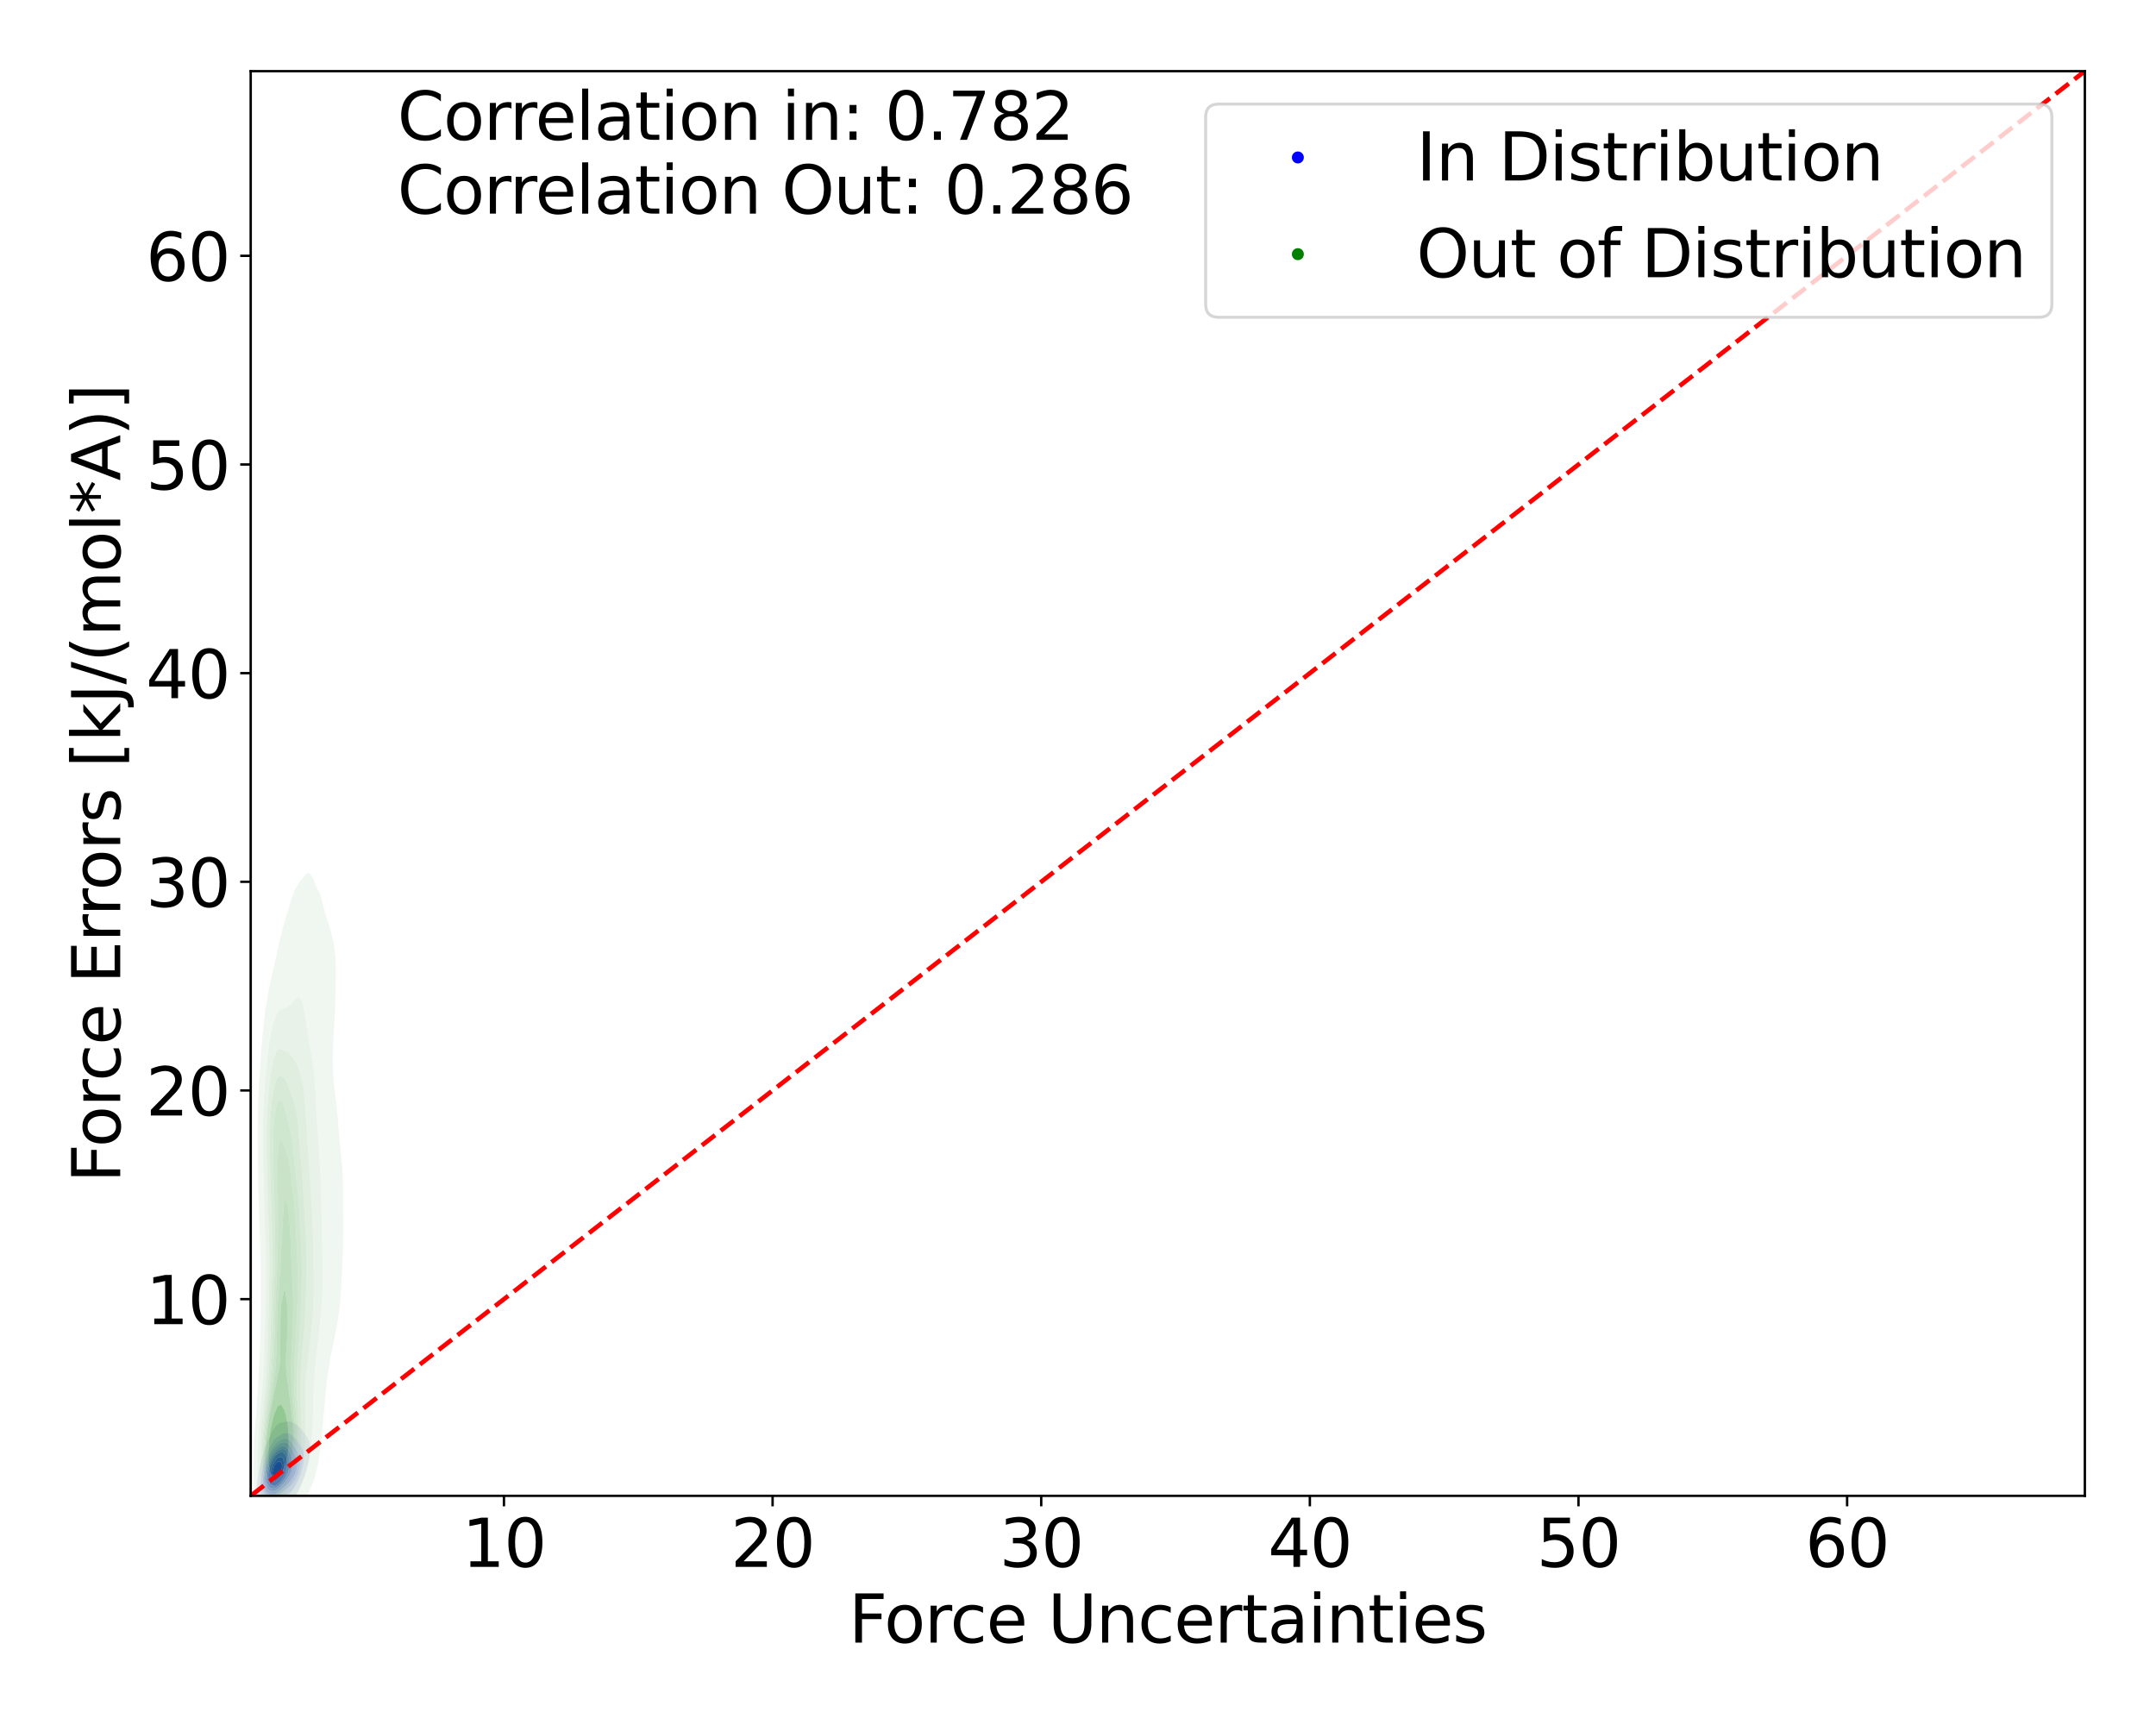 <?xml version="1.0" encoding="utf-8" standalone="no"?>
<!DOCTYPE svg PUBLIC "-//W3C//DTD SVG 1.1//EN"
  "http://www.w3.org/Graphics/SVG/1.1/DTD/svg11.dtd">
<svg xmlns:xlink="http://www.w3.org/1999/xlink" width="720pt" height="576pt" viewBox="0 0 720 576" xmlns="http://www.w3.org/2000/svg" version="1.1">
 <defs>
  <style type="text/css">*{stroke-linejoin: round; stroke-linecap: butt}</style>
 </defs>
 <g id="figure_1">
  <g id="patch_1">
   <path d="M 0 576 
L 720 576 
L 720 0 
L 0 0 
z
" style="fill: #ffffff"/>
  </g>
  <g id="axes_1">
   <g id="patch_2">
    <path d="M 83.72 499.48 
L 696.24 499.48 
L 696.24 23.76 
L 83.72 23.76 
z
" style="fill: #ffffff"/>
   </g>
   <g id="QuadContourSet_1">
    <path d="M 88.69 504.716 
L 89.515 504.801 
L 90.331 504.637 
L 90.34 504.636 
L 91.166 504.455 
L 91.991 504.196 
L 92.816 503.896 
L 93.642 503.576 
L 94.467 503.231 
L 95.292 502.828 
L 96.118 502.26 
L 96.264 502.103 
L 96.943 501.718 
L 97.768 500.953 
L 98.582 499.57 
L 98.594 499.556 
L 99.419 498.42 
L 100.044 497.036 
L 100.244 496.663 
L 101.07 494.732 
L 101.159 494.502 
L 101.895 492.564 
L 102.106 491.969 
L 102.721 489.752 
L 102.819 489.435 
L 103.367 486.901 
L 103.546 484.825 
L 103.61 484.368 
L 103.546 483.248 
L 103.465 481.834 
L 102.721 479.946 
L 102.172 479.3 
L 101.895 478.944 
L 101.07 477.774 
L 100.244 476.88 
L 100.11 476.767 
L 99.419 476.032 
L 98.594 475.4 
L 97.768 474.974 
L 96.943 474.722 
L 96.118 474.671 
L 95.292 474.768 
L 94.467 474.928 
L 93.642 475.154 
L 92.816 475.565 
L 91.991 476.455 
L 91.822 476.767 
L 91.166 477.489 
L 90.34 479.3 
L 90.34 479.3 
L 89.515 480.99 
L 89.217 481.834 
L 88.69 483.144 
L 88.282 484.368 
L 87.864 485.684 
L 87.489 486.901 
L 87.039 488.762 
L 86.85 489.435 
L 86.317 491.969 
L 86.214 492.765 
L 85.863 494.502 
L 85.621 497.036 
L 85.604 499.57 
L 85.982 502.103 
L 86.214 502.774 
L 87.039 504.097 
L 87.864 504.525 
L 88.464 504.637 
z
M 87.269 499.57 
L 87.039 498.118 
L 86.911 497.036 
L 87.039 494.502 
L 87.039 494.502 
L 87.349 491.969 
L 87.864 489.74 
L 87.926 489.435 
L 88.651 486.901 
L 88.69 486.781 
L 89.515 484.509 
L 89.582 484.368 
L 90.34 482.597 
L 90.869 481.834 
L 91.166 481.257 
L 91.991 480.203 
L 92.816 479.609 
L 93.49 479.3 
L 93.642 479.184 
L 94.467 478.709 
L 95.292 478.471 
L 96.118 478.513 
L 96.943 478.865 
L 97.483 479.3 
L 97.768 479.513 
L 98.594 480.361 
L 99.419 481.389 
L 99.741 481.834 
L 100.244 482.507 
L 101.07 483.83 
L 101.309 484.368 
L 101.603 486.901 
L 101.278 489.435 
L 101.07 490.18 
L 100.604 491.969 
L 100.244 492.954 
L 99.604 494.502 
L 99.419 494.92 
L 98.594 496.412 
L 98.119 497.036 
L 97.768 497.573 
L 96.943 498.403 
L 96.118 498.938 
L 95.292 499.343 
L 94.797 499.57 
L 94.467 499.784 
L 93.642 500.349 
L 92.816 500.883 
L 91.991 501.326 
L 91.166 501.628 
L 90.34 501.762 
L 89.515 501.729 
L 88.69 501.505 
L 87.864 500.828 
z
" clip-path="url(#p3259e14eb0)" style="fill: #e2e2f3"/>
    <path d="M 87.864 500.828 
L 88.69 501.505 
L 89.515 501.729 
L 90.34 501.762 
L 91.166 501.628 
L 91.991 501.326 
L 92.816 500.883 
L 93.642 500.349 
L 94.467 499.784 
L 94.797 499.57 
L 95.292 499.343 
L 96.118 498.938 
L 96.943 498.403 
L 97.768 497.573 
L 98.119 497.036 
L 98.594 496.412 
L 99.419 494.92 
L 99.604 494.502 
L 100.244 492.954 
L 100.604 491.969 
L 101.07 490.18 
L 101.278 489.435 
L 101.603 486.901 
L 101.309 484.368 
L 101.07 483.83 
L 100.244 482.507 
L 99.741 481.834 
L 99.419 481.389 
L 98.594 480.361 
L 97.768 479.513 
L 97.483 479.3 
L 96.943 478.865 
L 96.118 478.513 
L 95.292 478.471 
L 94.467 478.709 
L 93.642 479.184 
L 93.49 479.3 
L 92.816 479.609 
L 91.991 480.203 
L 91.166 481.257 
L 90.869 481.834 
L 90.34 482.597 
L 89.582 484.368 
L 89.515 484.509 
L 88.69 486.781 
L 88.651 486.901 
L 87.926 489.435 
L 87.864 489.74 
L 87.349 491.969 
L 87.039 494.502 
L 87.039 494.502 
L 86.911 497.036 
L 87.039 498.118 
L 87.269 499.57 
z
M 88.797 499.57 
L 88.69 499.495 
L 87.864 497.758 
L 87.699 497.036 
L 87.651 494.502 
L 87.864 492.945 
L 87.969 491.969 
L 88.505 489.435 
L 88.69 488.801 
L 89.289 486.901 
L 89.515 486.266 
L 90.34 484.481 
L 90.411 484.368 
L 91.166 482.989 
L 91.991 482.096 
L 92.352 481.834 
L 92.816 481.358 
L 93.642 480.783 
L 94.467 480.446 
L 95.292 480.355 
L 96.118 480.576 
L 96.943 481.199 
L 97.464 481.834 
L 97.768 482.278 
L 98.594 483.529 
L 99.15 484.368 
L 99.419 484.886 
L 100.244 486.836 
L 100.263 486.901 
L 100.244 489.435 
L 100.244 489.435 
L 99.603 491.969 
L 99.419 492.431 
L 98.594 494.197 
L 98.418 494.502 
L 97.768 495.435 
L 96.943 496.256 
L 96.118 496.868 
L 95.878 497.036 
L 95.292 497.478 
L 94.467 498.109 
L 93.642 498.705 
L 92.816 499.225 
L 92.147 499.57 
L 91.991 499.687 
L 91.166 500.075 
L 90.34 500.172 
L 89.515 500.018 
z
" clip-path="url(#p3259e14eb0)" style="fill: #c7c7f5"/>
    <path d="M 89.515 500.018 
L 90.34 500.172 
L 91.166 500.075 
L 91.991 499.687 
L 92.147 499.57 
L 92.816 499.225 
L 93.642 498.705 
L 94.467 498.109 
L 95.292 497.478 
L 95.878 497.036 
L 96.118 496.868 
L 96.943 496.256 
L 97.768 495.435 
L 98.418 494.502 
L 98.594 494.197 
L 99.419 492.431 
L 99.603 491.969 
L 100.244 489.435 
L 100.244 489.435 
L 100.263 486.901 
L 100.244 486.836 
L 99.419 484.886 
L 99.15 484.368 
L 98.594 483.529 
L 97.768 482.278 
L 97.464 481.834 
L 96.943 481.199 
L 96.118 480.576 
L 95.292 480.355 
L 94.467 480.446 
L 93.642 480.783 
L 92.816 481.358 
L 92.352 481.834 
L 91.991 482.096 
L 91.166 482.989 
L 90.411 484.368 
L 90.34 484.481 
L 89.515 486.266 
L 89.289 486.901 
L 88.69 488.801 
L 88.505 489.435 
L 87.969 491.969 
L 87.864 492.945 
L 87.651 494.502 
L 87.699 497.036 
L 87.864 497.758 
L 88.69 499.495 
L 88.797 499.57 
z
M 88.3 497.036 
L 88.091 494.502 
L 88.344 491.969 
L 88.69 490.431 
L 88.906 489.435 
L 89.515 487.521 
L 89.751 486.901 
L 90.34 485.509 
L 91.051 484.368 
L 91.166 484.158 
L 91.991 483.074 
L 92.816 482.401 
L 93.642 481.949 
L 93.991 481.834 
L 94.467 481.616 
L 95.292 481.598 
L 95.8 481.834 
L 96.118 481.992 
L 96.943 482.929 
L 97.768 484.368 
L 97.768 484.368 
L 98.594 486.131 
L 98.972 486.901 
L 99.33 489.435 
L 98.732 491.969 
L 98.594 492.265 
L 97.768 493.675 
L 97.162 494.502 
L 96.943 494.732 
L 96.118 495.501 
L 95.292 496.227 
L 94.467 496.899 
L 94.308 497.036 
L 93.642 497.666 
L 92.816 498.339 
L 91.991 498.816 
L 91.166 499.072 
L 90.34 499.095 
L 89.515 498.852 
L 88.69 498.003 
z
" clip-path="url(#p3259e14eb0)" style="fill: #aeaef6"/>
    <path d="M 88.69 498.003 
L 89.515 498.852 
L 90.34 499.095 
L 91.166 499.072 
L 91.991 498.816 
L 92.816 498.339 
L 93.642 497.666 
L 94.308 497.036 
L 94.467 496.899 
L 95.292 496.227 
L 96.118 495.501 
L 96.943 494.732 
L 97.162 494.502 
L 97.768 493.675 
L 98.594 492.265 
L 98.732 491.969 
L 99.33 489.435 
L 98.972 486.901 
L 98.594 486.131 
L 97.768 484.368 
L 97.768 484.368 
L 96.943 482.929 
L 96.118 481.992 
L 95.8 481.834 
L 95.292 481.598 
L 94.467 481.616 
L 93.991 481.834 
L 93.642 481.949 
L 92.816 482.401 
L 91.991 483.074 
L 91.166 484.158 
L 91.051 484.368 
L 90.34 485.509 
L 89.751 486.901 
L 89.515 487.521 
L 88.906 489.435 
L 88.69 490.431 
L 88.344 491.969 
L 88.091 494.502 
L 88.3 497.036 
z
M 89.25 497.036 
L 88.69 494.873 
L 88.641 494.502 
L 88.69 493.951 
L 88.839 491.969 
L 89.398 489.435 
L 89.515 489.068 
L 90.34 486.901 
L 90.34 486.901 
L 91.166 485.373 
L 91.991 484.391 
L 92.018 484.368 
L 92.816 483.573 
L 93.642 483.081 
L 94.467 482.881 
L 95.292 483.057 
L 96.118 483.791 
L 96.494 484.368 
L 96.943 485.606 
L 97.428 486.901 
L 97.765 489.435 
L 97.168 491.969 
L 96.943 492.305 
L 96.118 493.556 
L 95.441 494.502 
L 95.292 494.66 
L 94.467 495.619 
L 93.642 496.442 
L 92.928 497.036 
L 92.816 497.139 
L 91.991 497.694 
L 91.166 497.925 
L 90.34 497.859 
L 89.515 497.396 
z
" clip-path="url(#p3259e14eb0)" style="fill: #9696f7"/>
    <path d="M 89.515 497.396 
L 90.34 497.859 
L 91.166 497.925 
L 91.991 497.694 
L 92.816 497.139 
L 92.928 497.036 
L 93.642 496.442 
L 94.467 495.619 
L 95.292 494.66 
L 95.441 494.502 
L 96.118 493.556 
L 96.943 492.305 
L 97.168 491.969 
L 97.765 489.435 
L 97.428 486.901 
L 96.943 485.606 
L 96.494 484.368 
L 96.118 483.791 
L 95.292 483.057 
L 94.467 482.881 
L 93.642 483.081 
L 92.816 483.573 
L 92.018 484.368 
L 91.991 484.391 
L 91.166 485.373 
L 90.34 486.901 
L 90.34 486.901 
L 89.515 489.068 
L 89.398 489.435 
L 88.839 491.969 
L 88.69 493.951 
L 88.641 494.502 
L 88.69 494.873 
L 89.25 497.036 
z
M 91.138 497.036 
L 90.34 496.89 
L 89.515 495.968 
L 89.091 494.502 
L 89.197 491.969 
L 89.515 490.547 
L 89.775 489.435 
L 90.34 487.912 
L 90.823 486.901 
L 91.166 486.267 
L 91.991 485.194 
L 92.816 484.464 
L 92.985 484.368 
L 93.642 483.954 
L 94.467 483.818 
L 95.292 484.154 
L 95.498 484.368 
L 96.118 485.546 
L 96.598 486.901 
L 96.782 489.435 
L 96.118 491.969 
L 96.118 491.969 
L 95.292 493.409 
L 94.575 494.502 
L 94.467 494.631 
L 93.642 495.612 
L 92.816 496.352 
L 91.991 496.845 
L 91.182 497.036 
L 91.166 497.04 
z
" clip-path="url(#p3259e14eb0)" style="fill: #7c7cf9"/>
    <path d="M 91.166 497.04 
L 91.182 497.036 
L 91.991 496.845 
L 92.816 496.352 
L 93.642 495.612 
L 94.467 494.631 
L 94.575 494.502 
L 95.292 493.409 
L 96.118 491.969 
L 96.118 491.969 
L 96.782 489.435 
L 96.598 486.901 
L 96.118 485.546 
L 95.498 484.368 
L 95.292 484.154 
L 94.467 483.818 
L 93.642 483.954 
L 92.985 484.368 
L 92.816 484.464 
L 91.991 485.194 
L 91.166 486.267 
L 90.823 486.901 
L 90.34 487.912 
L 89.775 489.435 
L 89.515 490.547 
L 89.197 491.969 
L 89.091 494.502 
L 89.515 495.968 
L 90.34 496.89 
L 91.138 497.036 
z
M 89.649 494.502 
L 89.62 491.969 
L 90.205 489.435 
L 90.34 489.071 
L 91.166 487.317 
L 91.42 486.901 
L 91.991 486.114 
L 92.816 485.374 
L 93.642 484.959 
L 94.467 484.968 
L 95.292 485.745 
L 95.811 486.901 
L 95.962 489.435 
L 95.292 491.969 
L 95.292 491.969 
L 94.467 493.453 
L 93.772 494.502 
L 93.642 494.661 
L 92.816 495.471 
L 91.991 495.933 
L 91.166 496.034 
L 90.34 495.67 
z
" clip-path="url(#p3259e14eb0)" style="fill: #6464fa"/>
    <path d="M 90.34 495.67 
L 91.166 496.034 
L 91.991 495.933 
L 92.816 495.471 
L 93.642 494.661 
L 93.772 494.502 
L 94.467 493.453 
L 95.292 491.969 
L 95.292 491.969 
L 95.962 489.435 
L 95.811 486.901 
L 95.292 485.745 
L 94.467 484.968 
L 93.642 484.959 
L 92.816 485.374 
L 91.991 486.114 
L 91.42 486.901 
L 91.166 487.317 
L 90.34 489.071 
L 90.205 489.435 
L 89.62 491.969 
L 89.649 494.502 
z
M 91.166 494.502 
L 91.166 494.502 
L 90.34 492.09 
L 90.327 491.969 
L 90.34 491.91 
L 90.953 489.435 
L 91.166 488.977 
L 91.991 487.674 
L 92.659 486.901 
L 92.816 486.759 
L 93.642 486.492 
L 94.467 486.836 
L 94.517 486.901 
L 94.957 489.435 
L 94.467 491.312 
L 94.286 491.969 
L 93.642 493.015 
L 92.816 493.998 
L 92.074 494.502 
L 91.991 494.545 
z
" clip-path="url(#p3259e14eb0)" style="fill: #4444fc"/>
    <path d="M 91.991 494.545 
L 92.074 494.502 
L 92.816 493.998 
L 93.642 493.015 
L 94.286 491.969 
L 94.467 491.312 
L 94.957 489.435 
L 94.517 486.901 
L 94.467 486.836 
L 93.642 486.492 
L 92.816 486.759 
L 92.659 486.901 
L 91.991 487.674 
L 91.166 488.977 
L 90.953 489.435 
L 90.34 491.91 
L 90.327 491.969 
L 90.34 492.09 
L 91.166 494.502 
L 91.166 494.502 
z
M 90.961 491.969 
L 91.166 491.046 
L 91.567 489.435 
L 91.991 488.78 
L 92.816 488.034 
L 93.642 487.991 
L 94.296 489.435 
L 93.642 491.969 
L 93.642 491.969 
L 92.816 492.861 
L 91.991 493.195 
L 91.166 492.583 
z
" clip-path="url(#p3259e14eb0)" style="fill: #2525fd"/>
    <path d="M 91.166 492.583 
L 91.991 493.195 
L 92.816 492.861 
L 93.642 491.969 
L 93.642 491.969 
L 94.296 489.435 
L 93.642 487.991 
L 92.816 488.034 
L 91.991 488.78 
L 91.567 489.435 
L 91.166 491.046 
L 90.961 491.969 
z
" clip-path="url(#p3259e14eb0)" style="fill: #0c0cfe"/>
   </g>
   <g id="QuadContourSet_2">
    <path d="M 90.338 510.942 
L 91.515 510.974 
L 92.693 510.665 
L 93.13 510.429 
L 93.871 510.146 
L 95.048 509.351 
L 95.902 508.458 
L 96.226 508.167 
L 97.404 506.874 
L 97.748 506.486 
L 98.582 505.619 
L 99.487 504.515 
L 99.759 504.192 
L 100.84 502.544 
L 100.937 502.385 
L 101.931 500.573 
L 102.115 500.18 
L 102.952 498.601 
L 103.292 497.836 
L 103.884 496.63 
L 104.47 495.157 
L 104.659 494.659 
L 105.29 492.687 
L 105.648 491.18 
L 105.771 490.716 
L 106.214 488.745 
L 106.539 486.773 
L 106.787 484.802 
L 106.825 484.439 
L 107.085 482.831 
L 107.342 480.859 
L 107.551 478.888 
L 107.725 476.917 
L 107.874 474.945 
L 108.003 472.974 
L 108.003 472.974 
L 108.214 471.003 
L 108.406 469.032 
L 108.589 467.06 
L 108.77 465.089 
L 108.951 463.118 
L 109.137 461.146 
L 109.181 460.701 
L 109.413 459.175 
L 109.729 457.204 
L 110.048 455.232 
L 110.356 453.261 
L 110.358 453.243 
L 110.776 451.29 
L 111.183 449.318 
L 111.536 447.479 
L 111.564 447.347 
L 111.977 445.376 
L 112.361 443.404 
L 112.704 441.433 
L 112.714 441.37 
L 113.017 439.462 
L 113.28 437.491 
L 113.495 435.519 
L 113.67 433.548 
L 113.816 431.577 
L 113.892 430.397 
L 113.944 429.605 
L 114.062 427.634 
L 114.17 425.663 
L 114.27 423.691 
L 114.362 421.72 
L 114.444 419.749 
L 114.514 417.777 
L 114.568 415.806 
L 114.606 413.835 
L 114.627 411.863 
L 114.633 409.892 
L 114.628 407.921 
L 114.617 405.949 
L 114.604 403.978 
L 114.593 402.007 
L 114.584 400.036 
L 114.572 398.064 
L 114.549 396.093 
L 114.506 394.122 
L 114.432 392.15 
L 114.317 390.179 
L 114.153 388.208 
L 113.939 386.236 
L 113.892 385.847 
L 113.728 384.265 
L 113.538 382.294 
L 113.366 380.322 
L 113.204 378.351 
L 113.044 376.38 
L 112.877 374.408 
L 112.714 372.647 
L 112.696 372.437 
L 112.517 370.466 
L 112.309 368.495 
L 112.071 366.523 
L 111.806 364.552 
L 111.536 362.646 
L 111.53 362.581 
L 111.362 360.609 
L 111.234 358.638 
L 111.15 356.667 
L 111.112 354.695 
L 111.114 352.724 
L 111.151 350.753 
L 111.217 348.781 
L 111.306 346.81 
L 111.414 344.839 
L 111.533 342.867 
L 111.536 342.821 
L 111.674 340.896 
L 111.798 338.925 
L 111.897 336.954 
L 111.972 334.982 
L 112.027 333.011 
L 112.069 331.04 
L 112.104 329.068 
L 112.134 327.097 
L 112.155 325.126 
L 112.154 323.154 
L 112.11 321.183 
L 111.996 319.212 
L 111.777 317.24 
L 111.536 315.855 
L 111.446 315.269 
L 111.062 313.298 
L 110.586 311.326 
L 110.358 310.485 
L 109.994 309.355 
L 109.36 307.384 
L 109.181 306.804 
L 108.704 305.412 
L 108.138 303.441 
L 108.003 302.937 
L 107.697 301.47 
L 107.202 299.499 
L 106.825 298.312 
L 106.434 297.527 
L 105.648 296.197 
L 105.4 295.556 
L 104.614 293.585 
L 104.47 293.218 
L 103.405 291.613 
L 103.292 291.429 
L 102.81 291.613 
L 102.115 291.875 
L 100.937 293.373 
L 100.793 293.585 
L 99.759 294.79 
L 99.373 295.556 
L 98.582 296.824 
L 98.33 297.527 
L 97.576 299.499 
L 97.404 299.919 
L 96.924 301.47 
L 96.34 303.441 
L 96.226 303.823 
L 95.738 305.412 
L 95.193 307.384 
L 95.048 307.926 
L 94.612 309.355 
L 94.079 311.326 
L 93.871 312.146 
L 93.597 313.298 
L 93.141 315.269 
L 92.694 317.24 
L 92.693 317.246 
L 92.263 319.212 
L 91.833 321.183 
L 91.515 322.589 
L 91.382 323.154 
L 90.92 325.126 
L 90.499 327.097 
L 90.338 327.865 
L 90.063 329.068 
L 89.657 331.04 
L 89.315 333.011 
L 89.16 334.001 
L 88.983 334.982 
L 88.666 336.954 
L 88.404 338.925 
L 88.188 340.896 
L 88.007 342.867 
L 87.982 343.16 
L 87.783 344.839 
L 87.576 346.81 
L 87.394 348.781 
L 87.234 350.753 
L 87.092 352.724 
L 86.966 354.695 
L 86.855 356.667 
L 86.805 357.638 
L 86.715 358.638 
L 86.556 360.609 
L 86.425 362.581 
L 86.318 364.552 
L 86.234 366.523 
L 86.17 368.495 
L 86.124 370.466 
L 86.091 372.437 
L 86.071 374.408 
L 86.06 376.38 
L 86.055 378.351 
L 86.056 380.322 
L 86.061 382.294 
L 86.069 384.265 
L 86.081 386.236 
L 86.098 388.208 
L 86.12 390.179 
L 86.149 392.15 
L 86.185 394.122 
L 86.228 396.093 
L 86.277 398.064 
L 86.331 400.036 
L 86.387 402.007 
L 86.446 403.978 
L 86.508 405.949 
L 86.575 407.921 
L 86.651 409.892 
L 86.736 411.863 
L 86.805 413.31 
L 86.817 413.835 
L 86.865 415.806 
L 86.913 417.777 
L 86.958 419.749 
L 86.996 421.72 
L 87.025 423.691 
L 87.044 425.663 
L 87.054 427.634 
L 87.056 429.605 
L 87.051 431.577 
L 87.042 433.548 
L 87.03 435.519 
L 87.014 437.491 
L 86.994 439.462 
L 86.97 441.433 
L 86.943 443.404 
L 86.911 445.376 
L 86.877 447.347 
L 86.84 449.318 
L 86.805 451.095 
L 86.795 451.29 
L 86.688 453.261 
L 86.578 455.232 
L 86.462 457.204 
L 86.342 459.175 
L 86.22 461.146 
L 86.097 463.118 
L 85.977 465.089 
L 85.863 467.06 
L 85.756 469.032 
L 85.658 471.003 
L 85.627 471.656 
L 85.48 472.974 
L 85.283 474.945 
L 85.119 476.917 
L 84.984 478.888 
L 84.875 480.859 
L 84.791 482.831 
L 84.729 484.802 
L 84.689 486.773 
L 84.672 488.745 
L 84.679 490.716 
L 84.715 492.687 
L 84.788 494.659 
L 84.912 496.63 
L 85.109 498.601 
L 85.418 500.573 
L 85.627 501.555 
L 85.758 502.544 
L 86.136 504.515 
L 86.778 506.486 
L 86.805 506.56 
L 87.592 508.458 
L 87.982 509.184 
L 89.16 510.372 
L 89.312 510.429 
z
M 88.734 504.515 
L 87.982 503.161 
L 87.748 502.544 
L 87.165 500.573 
L 86.814 498.601 
L 86.805 498.534 
L 86.468 496.63 
L 86.243 494.659 
L 86.104 492.687 
L 86.026 490.716 
L 85.993 488.745 
L 85.998 486.773 
L 86.035 484.802 
L 86.104 482.831 
L 86.204 480.859 
L 86.336 478.888 
L 86.502 476.917 
L 86.704 474.945 
L 86.805 474.057 
L 86.876 472.974 
L 87.015 471.003 
L 87.169 469.032 
L 87.333 467.06 
L 87.502 465.089 
L 87.67 463.118 
L 87.832 461.146 
L 87.982 459.191 
L 87.983 459.175 
L 88.066 457.204 
L 88.14 455.232 
L 88.208 453.261 
L 88.272 451.29 
L 88.334 449.318 
L 88.394 447.347 
L 88.452 445.376 
L 88.508 443.404 
L 88.56 441.433 
L 88.608 439.462 
L 88.651 437.491 
L 88.69 435.519 
L 88.724 433.548 
L 88.753 431.577 
L 88.777 429.605 
L 88.793 427.634 
L 88.8 425.663 
L 88.795 423.691 
L 88.776 421.72 
L 88.743 419.749 
L 88.697 417.777 
L 88.641 415.806 
L 88.578 413.835 
L 88.512 411.863 
L 88.446 409.892 
L 88.382 407.921 
L 88.323 405.949 
L 88.268 403.978 
L 88.218 402.007 
L 88.171 400.036 
L 88.128 398.064 
L 88.086 396.093 
L 88.047 394.122 
L 88.009 392.15 
L 87.982 390.676 
L 87.969 390.179 
L 87.923 388.208 
L 87.884 386.236 
L 87.853 384.265 
L 87.831 382.294 
L 87.82 380.322 
L 87.822 378.351 
L 87.839 376.38 
L 87.873 374.408 
L 87.927 372.437 
L 87.982 370.997 
L 87.998 370.466 
L 88.072 368.495 
L 88.167 366.523 
L 88.282 364.552 
L 88.418 362.581 
L 88.575 360.609 
L 88.752 358.638 
L 88.949 356.667 
L 89.16 354.779 
L 89.169 354.695 
L 89.384 352.724 
L 89.624 350.753 
L 89.893 348.781 
L 90.2 346.81 
L 90.338 346 
L 90.584 344.839 
L 91.029 342.867 
L 91.515 340.896 
L 91.515 340.896 
L 92.335 338.925 
L 92.693 338.018 
L 93.871 337.036 
L 94.267 336.954 
L 95.048 336.755 
L 96.226 336.136 
L 97.404 335.146 
L 97.557 334.982 
L 98.582 333.651 
L 99.57 333.011 
L 99.759 332.851 
L 99.904 333.011 
L 100.937 334.432 
L 101.071 334.982 
L 101.487 336.954 
L 101.834 338.925 
L 102.115 340.665 
L 102.144 340.896 
L 102.421 342.867 
L 102.722 344.839 
L 103.044 346.81 
L 103.292 348.281 
L 103.378 348.781 
L 103.726 350.753 
L 104.059 352.724 
L 104.36 354.695 
L 104.47 355.511 
L 104.644 356.667 
L 104.89 358.638 
L 105.082 360.609 
L 105.226 362.581 
L 105.335 364.552 
L 105.422 366.523 
L 105.501 368.495 
L 105.585 370.466 
L 105.648 371.721 
L 105.687 372.437 
L 105.818 374.408 
L 105.968 376.38 
L 106.127 378.351 
L 106.283 380.322 
L 106.427 382.294 
L 106.556 384.265 
L 106.673 386.236 
L 106.779 388.208 
L 106.825 389.134 
L 106.885 390.179 
L 106.988 392.15 
L 107.081 394.122 
L 107.159 396.093 
L 107.224 398.064 
L 107.274 400.036 
L 107.313 402.007 
L 107.345 403.978 
L 107.374 405.949 
L 107.404 407.921 
L 107.439 409.892 
L 107.48 411.863 
L 107.526 413.835 
L 107.575 415.806 
L 107.624 417.777 
L 107.669 419.749 
L 107.706 421.72 
L 107.73 423.691 
L 107.738 425.663 
L 107.727 427.634 
L 107.695 429.605 
L 107.637 431.577 
L 107.552 433.548 
L 107.435 435.519 
L 107.286 437.491 
L 107.103 439.462 
L 106.888 441.433 
L 106.825 441.943 
L 106.689 443.404 
L 106.487 445.376 
L 106.268 447.347 
L 106.034 449.318 
L 105.789 451.29 
L 105.648 452.423 
L 105.562 453.261 
L 105.367 455.232 
L 105.181 457.204 
L 105.013 459.175 
L 104.869 461.146 
L 104.756 463.118 
L 104.675 465.089 
L 104.62 467.06 
L 104.581 469.032 
L 104.546 471.003 
L 104.502 472.974 
L 104.47 473.96 
L 104.441 474.945 
L 104.354 476.917 
L 104.229 478.888 
L 104.057 480.859 
L 103.822 482.831 
L 103.506 484.802 
L 103.292 485.823 
L 103.14 486.773 
L 102.73 488.745 
L 102.17 490.716 
L 102.115 490.881 
L 101.645 492.687 
L 100.937 494.64 
L 100.931 494.659 
L 100.134 496.63 
L 99.759 497.378 
L 99.088 498.601 
L 98.582 499.408 
L 97.845 500.573 
L 97.404 501.212 
L 96.466 502.544 
L 96.226 502.873 
L 95.048 504.245 
L 94.707 504.515 
L 93.871 505.269 
L 92.693 505.874 
L 91.515 506.117 
L 90.338 505.983 
L 89.16 505.168 
z
" clip-path="url(#p3259e14eb0)" style="fill: #e3efe3; fill-opacity: 0.5"/>
    <path d="M 89.16 505.168 
L 90.338 505.983 
L 91.515 506.117 
L 92.693 505.874 
L 93.871 505.269 
L 94.707 504.515 
L 95.048 504.245 
L 96.226 502.873 
L 96.466 502.544 
L 97.404 501.212 
L 97.845 500.573 
L 98.582 499.408 
L 99.088 498.601 
L 99.759 497.378 
L 100.134 496.63 
L 100.931 494.659 
L 100.937 494.64 
L 101.645 492.687 
L 102.115 490.881 
L 102.17 490.716 
L 102.73 488.745 
L 103.14 486.773 
L 103.292 485.823 
L 103.506 484.802 
L 103.822 482.831 
L 104.057 480.859 
L 104.229 478.888 
L 104.354 476.917 
L 104.441 474.945 
L 104.47 473.96 
L 104.502 472.974 
L 104.546 471.003 
L 104.581 469.032 
L 104.62 467.06 
L 104.675 465.089 
L 104.756 463.118 
L 104.869 461.146 
L 105.013 459.175 
L 105.181 457.204 
L 105.367 455.232 
L 105.562 453.261 
L 105.648 452.423 
L 105.789 451.29 
L 106.034 449.318 
L 106.268 447.347 
L 106.487 445.376 
L 106.689 443.404 
L 106.825 441.943 
L 106.888 441.433 
L 107.103 439.462 
L 107.286 437.491 
L 107.435 435.519 
L 107.552 433.548 
L 107.637 431.577 
L 107.695 429.605 
L 107.727 427.634 
L 107.738 425.663 
L 107.73 423.691 
L 107.706 421.72 
L 107.669 419.749 
L 107.624 417.777 
L 107.575 415.806 
L 107.526 413.835 
L 107.48 411.863 
L 107.439 409.892 
L 107.404 407.921 
L 107.374 405.949 
L 107.345 403.978 
L 107.313 402.007 
L 107.274 400.036 
L 107.224 398.064 
L 107.159 396.093 
L 107.081 394.122 
L 106.988 392.15 
L 106.885 390.179 
L 106.825 389.134 
L 106.779 388.208 
L 106.673 386.236 
L 106.556 384.265 
L 106.427 382.294 
L 106.283 380.322 
L 106.127 378.351 
L 105.968 376.38 
L 105.818 374.408 
L 105.687 372.437 
L 105.648 371.721 
L 105.585 370.466 
L 105.501 368.495 
L 105.422 366.523 
L 105.335 364.552 
L 105.226 362.581 
L 105.082 360.609 
L 104.89 358.638 
L 104.644 356.667 
L 104.47 355.511 
L 104.36 354.695 
L 104.059 352.724 
L 103.726 350.753 
L 103.378 348.781 
L 103.292 348.281 
L 103.044 346.81 
L 102.722 344.839 
L 102.421 342.867 
L 102.144 340.896 
L 102.115 340.665 
L 101.834 338.925 
L 101.487 336.954 
L 101.071 334.982 
L 100.937 334.432 
L 99.904 333.011 
L 99.759 332.851 
L 99.57 333.011 
L 98.582 333.651 
L 97.557 334.982 
L 97.404 335.146 
L 96.226 336.136 
L 95.048 336.755 
L 94.267 336.954 
L 93.871 337.036 
L 92.693 338.018 
L 92.335 338.925 
L 91.515 340.896 
L 91.515 340.896 
L 91.029 342.867 
L 90.584 344.839 
L 90.338 346 
L 90.2 346.81 
L 89.893 348.781 
L 89.624 350.753 
L 89.384 352.724 
L 89.169 354.695 
L 89.16 354.779 
L 88.949 356.667 
L 88.752 358.638 
L 88.575 360.609 
L 88.418 362.581 
L 88.282 364.552 
L 88.167 366.523 
L 88.072 368.495 
L 87.998 370.466 
L 87.982 370.997 
L 87.927 372.437 
L 87.873 374.408 
L 87.839 376.38 
L 87.822 378.351 
L 87.82 380.322 
L 87.831 382.294 
L 87.853 384.265 
L 87.884 386.236 
L 87.923 388.208 
L 87.969 390.179 
L 87.982 390.676 
L 88.009 392.15 
L 88.047 394.122 
L 88.086 396.093 
L 88.128 398.064 
L 88.171 400.036 
L 88.218 402.007 
L 88.268 403.978 
L 88.323 405.949 
L 88.382 407.921 
L 88.446 409.892 
L 88.512 411.863 
L 88.578 413.835 
L 88.641 415.806 
L 88.697 417.777 
L 88.743 419.749 
L 88.776 421.72 
L 88.795 423.691 
L 88.8 425.663 
L 88.793 427.634 
L 88.777 429.605 
L 88.753 431.577 
L 88.724 433.548 
L 88.69 435.519 
L 88.651 437.491 
L 88.608 439.462 
L 88.56 441.433 
L 88.508 443.404 
L 88.452 445.376 
L 88.394 447.347 
L 88.334 449.318 
L 88.272 451.29 
L 88.208 453.261 
L 88.14 455.232 
L 88.066 457.204 
L 87.983 459.175 
L 87.982 459.191 
L 87.832 461.146 
L 87.67 463.118 
L 87.502 465.089 
L 87.333 467.06 
L 87.169 469.032 
L 87.015 471.003 
L 86.876 472.974 
L 86.805 474.057 
L 86.704 474.945 
L 86.502 476.917 
L 86.336 478.888 
L 86.204 480.859 
L 86.104 482.831 
L 86.035 484.802 
L 85.998 486.773 
L 85.993 488.745 
L 86.026 490.716 
L 86.104 492.687 
L 86.243 494.659 
L 86.468 496.63 
L 86.805 498.534 
L 86.814 498.601 
L 87.165 500.573 
L 87.748 502.544 
L 87.982 503.161 
L 88.734 504.515 
z
M 89.738 502.544 
L 89.16 501.991 
L 88.465 500.573 
L 87.982 499.184 
L 87.819 498.601 
L 87.397 496.63 
L 87.133 494.659 
L 86.972 492.687 
L 86.88 490.716 
L 86.839 488.745 
L 86.837 486.773 
L 86.867 484.802 
L 86.926 482.831 
L 87.015 480.859 
L 87.133 478.888 
L 87.281 476.917 
L 87.46 474.945 
L 87.67 472.974 
L 87.908 471.003 
L 87.982 470.395 
L 88.103 469.032 
L 88.279 467.06 
L 88.454 465.089 
L 88.621 463.118 
L 88.775 461.146 
L 88.913 459.175 
L 89.035 457.204 
L 89.144 455.232 
L 89.16 454.904 
L 89.225 453.261 
L 89.296 451.29 
L 89.363 449.318 
L 89.427 447.347 
L 89.487 445.376 
L 89.543 443.404 
L 89.595 441.433 
L 89.644 439.462 
L 89.691 437.491 
L 89.736 435.519 
L 89.78 433.548 
L 89.823 431.577 
L 89.865 429.605 
L 89.901 427.634 
L 89.93 425.663 
L 89.948 423.691 
L 89.953 421.72 
L 89.944 419.749 
L 89.921 417.777 
L 89.884 415.806 
L 89.836 413.835 
L 89.779 411.863 
L 89.716 409.892 
L 89.649 407.921 
L 89.582 405.949 
L 89.516 403.978 
L 89.454 402.007 
L 89.396 400.036 
L 89.342 398.064 
L 89.292 396.093 
L 89.246 394.122 
L 89.201 392.15 
L 89.16 390.179 
L 89.16 390.179 
L 89.116 388.208 
L 89.078 386.236 
L 89.048 384.265 
L 89.027 382.294 
L 89.02 380.322 
L 89.028 378.351 
L 89.056 376.38 
L 89.107 374.408 
L 89.16 373.043 
L 89.182 372.437 
L 89.279 370.466 
L 89.402 368.495 
L 89.553 366.523 
L 89.73 364.552 
L 89.934 362.581 
L 90.163 360.609 
L 90.338 359.236 
L 90.434 358.638 
L 90.771 356.667 
L 91.147 354.695 
L 91.515 352.95 
L 91.619 352.724 
L 92.57 350.753 
L 92.693 350.504 
L 93.871 350.373 
L 94.932 350.753 
L 95.048 350.793 
L 96.226 351.405 
L 97.404 352.671 
L 97.443 352.724 
L 98.582 354.455 
L 98.703 354.695 
L 99.676 356.667 
L 99.759 356.842 
L 100.309 358.638 
L 100.825 360.609 
L 100.937 361.097 
L 101.186 362.581 
L 101.457 364.552 
L 101.674 366.523 
L 101.852 368.495 
L 102.002 370.466 
L 102.115 372.158 
L 102.134 372.437 
L 102.261 374.408 
L 102.379 376.38 
L 102.495 378.351 
L 102.613 380.322 
L 102.736 382.294 
L 102.866 384.265 
L 103.002 386.236 
L 103.137 388.208 
L 103.268 390.179 
L 103.292 390.581 
L 103.407 392.15 
L 103.538 394.122 
L 103.66 396.093 
L 103.779 398.064 
L 103.898 400.036 
L 104.018 402.007 
L 104.134 403.978 
L 104.242 405.949 
L 104.337 407.921 
L 104.416 409.892 
L 104.47 411.589 
L 104.479 411.863 
L 104.531 413.835 
L 104.574 415.806 
L 104.611 417.777 
L 104.645 419.749 
L 104.678 421.72 
L 104.711 423.691 
L 104.741 425.663 
L 104.762 427.634 
L 104.767 429.605 
L 104.75 431.577 
L 104.706 433.548 
L 104.636 435.519 
L 104.538 437.491 
L 104.47 438.576 
L 104.408 439.462 
L 104.242 441.433 
L 104.054 443.404 
L 103.847 445.376 
L 103.624 447.347 
L 103.385 449.318 
L 103.292 450.052 
L 103.142 451.29 
L 102.899 453.261 
L 102.661 455.232 
L 102.438 457.204 
L 102.241 459.175 
L 102.115 460.717 
L 102.087 461.146 
L 101.998 463.118 
L 101.949 465.089 
L 101.934 467.06 
L 101.947 469.032 
L 101.973 471.003 
L 102 472.974 
L 102.013 474.945 
L 102.004 476.917 
L 101.961 478.888 
L 101.875 480.859 
L 101.734 482.831 
L 101.522 484.802 
L 101.216 486.773 
L 100.937 488.09 
L 100.821 488.745 
L 100.357 490.716 
L 99.759 492.52 
L 99.707 492.687 
L 98.936 494.659 
L 98.582 495.378 
L 98.011 496.63 
L 97.404 497.725 
L 96.934 498.601 
L 96.226 499.758 
L 95.63 500.573 
L 95.048 501.341 
L 93.871 502.401 
L 93.6 502.544 
L 92.693 503.1 
L 91.515 503.371 
L 90.338 503.107 
z
" clip-path="url(#p3259e14eb0)" style="fill: #d3e7d3; fill-opacity: 0.5"/>
    <path d="M 90.338 503.107 
L 91.515 503.371 
L 92.693 503.1 
L 93.6 502.544 
L 93.871 502.401 
L 95.048 501.341 
L 95.63 500.573 
L 96.226 499.758 
L 96.934 498.601 
L 97.404 497.725 
L 98.011 496.63 
L 98.582 495.378 
L 98.936 494.659 
L 99.707 492.687 
L 99.759 492.52 
L 100.357 490.716 
L 100.821 488.745 
L 100.937 488.09 
L 101.216 486.773 
L 101.522 484.802 
L 101.734 482.831 
L 101.875 480.859 
L 101.961 478.888 
L 102.004 476.917 
L 102.013 474.945 
L 102 472.974 
L 101.973 471.003 
L 101.947 469.032 
L 101.934 467.06 
L 101.949 465.089 
L 101.998 463.118 
L 102.087 461.146 
L 102.115 460.717 
L 102.241 459.175 
L 102.438 457.204 
L 102.661 455.232 
L 102.899 453.261 
L 103.142 451.29 
L 103.292 450.052 
L 103.385 449.318 
L 103.624 447.347 
L 103.847 445.376 
L 104.054 443.404 
L 104.242 441.433 
L 104.408 439.462 
L 104.47 438.576 
L 104.538 437.491 
L 104.636 435.519 
L 104.706 433.548 
L 104.75 431.577 
L 104.767 429.605 
L 104.762 427.634 
L 104.741 425.663 
L 104.711 423.691 
L 104.678 421.72 
L 104.645 419.749 
L 104.611 417.777 
L 104.574 415.806 
L 104.531 413.835 
L 104.479 411.863 
L 104.47 411.589 
L 104.416 409.892 
L 104.337 407.921 
L 104.242 405.949 
L 104.134 403.978 
L 104.018 402.007 
L 103.898 400.036 
L 103.779 398.064 
L 103.66 396.093 
L 103.538 394.122 
L 103.407 392.15 
L 103.292 390.581 
L 103.268 390.179 
L 103.137 388.208 
L 103.002 386.236 
L 102.866 384.265 
L 102.736 382.294 
L 102.613 380.322 
L 102.495 378.351 
L 102.379 376.38 
L 102.261 374.408 
L 102.134 372.437 
L 102.115 372.158 
L 102.002 370.466 
L 101.852 368.495 
L 101.674 366.523 
L 101.457 364.552 
L 101.186 362.581 
L 100.937 361.097 
L 100.825 360.609 
L 100.309 358.638 
L 99.759 356.842 
L 99.676 356.667 
L 98.703 354.695 
L 98.582 354.455 
L 97.443 352.724 
L 97.404 352.671 
L 96.226 351.405 
L 95.048 350.793 
L 94.932 350.753 
L 93.871 350.373 
L 92.693 350.504 
L 92.57 350.753 
L 91.619 352.724 
L 91.515 352.95 
L 91.147 354.695 
L 90.771 356.667 
L 90.434 358.638 
L 90.338 359.236 
L 90.163 360.609 
L 89.934 362.581 
L 89.73 364.552 
L 89.553 366.523 
L 89.402 368.495 
L 89.279 370.466 
L 89.182 372.437 
L 89.16 373.043 
L 89.107 374.408 
L 89.056 376.38 
L 89.028 378.351 
L 89.02 380.322 
L 89.027 382.294 
L 89.048 384.265 
L 89.078 386.236 
L 89.116 388.208 
L 89.16 390.179 
L 89.16 390.179 
L 89.201 392.15 
L 89.246 394.122 
L 89.292 396.093 
L 89.342 398.064 
L 89.396 400.036 
L 89.454 402.007 
L 89.516 403.978 
L 89.582 405.949 
L 89.649 407.921 
L 89.716 409.892 
L 89.779 411.863 
L 89.836 413.835 
L 89.884 415.806 
L 89.921 417.777 
L 89.944 419.749 
L 89.953 421.72 
L 89.948 423.691 
L 89.93 425.663 
L 89.901 427.634 
L 89.865 429.605 
L 89.823 431.577 
L 89.78 433.548 
L 89.736 435.519 
L 89.691 437.491 
L 89.644 439.462 
L 89.595 441.433 
L 89.543 443.404 
L 89.487 445.376 
L 89.427 447.347 
L 89.363 449.318 
L 89.296 451.29 
L 89.225 453.261 
L 89.16 454.904 
L 89.144 455.232 
L 89.035 457.204 
L 88.913 459.175 
L 88.775 461.146 
L 88.621 463.118 
L 88.454 465.089 
L 88.279 467.06 
L 88.103 469.032 
L 87.982 470.395 
L 87.908 471.003 
L 87.67 472.974 
L 87.46 474.945 
L 87.281 476.917 
L 87.133 478.888 
L 87.015 480.859 
L 86.926 482.831 
L 86.867 484.802 
L 86.837 486.773 
L 86.839 488.745 
L 86.88 490.716 
L 86.972 492.687 
L 87.133 494.659 
L 87.397 496.63 
L 87.819 498.601 
L 87.982 499.184 
L 88.465 500.573 
L 89.16 501.991 
L 89.738 502.544 
z
M 89.967 500.573 
L 89.16 499.574 
L 88.757 498.601 
L 88.174 496.63 
L 87.982 495.651 
L 87.799 494.659 
L 87.549 492.687 
L 87.401 490.716 
L 87.329 488.745 
L 87.314 486.773 
L 87.348 484.802 
L 87.426 482.831 
L 87.547 480.859 
L 87.712 478.888 
L 87.92 476.917 
L 87.982 476.395 
L 88.111 474.945 
L 88.306 472.974 
L 88.522 471.003 
L 88.755 469.032 
L 88.995 467.06 
L 89.16 465.661 
L 89.22 465.089 
L 89.403 463.118 
L 89.566 461.146 
L 89.71 459.175 
L 89.834 457.204 
L 89.942 455.232 
L 90.037 453.261 
L 90.122 451.29 
L 90.199 449.318 
L 90.269 447.347 
L 90.335 445.376 
L 90.338 445.284 
L 90.392 443.404 
L 90.444 441.433 
L 90.495 439.462 
L 90.545 437.491 
L 90.597 435.519 
L 90.651 433.548 
L 90.708 431.577 
L 90.765 429.605 
L 90.82 427.634 
L 90.869 425.663 
L 90.908 423.691 
L 90.936 421.72 
L 90.949 419.749 
L 90.948 417.777 
L 90.933 415.806 
L 90.906 413.835 
L 90.868 411.863 
L 90.821 409.892 
L 90.765 407.921 
L 90.703 405.949 
L 90.636 403.978 
L 90.567 402.007 
L 90.498 400.036 
L 90.431 398.064 
L 90.366 396.093 
L 90.338 395.184 
L 90.308 394.122 
L 90.258 392.15 
L 90.213 390.179 
L 90.173 388.208 
L 90.139 386.236 
L 90.113 384.265 
L 90.099 382.294 
L 90.1 380.322 
L 90.12 378.351 
L 90.163 376.38 
L 90.235 374.408 
L 90.338 372.437 
L 90.338 372.437 
L 90.506 370.466 
L 90.716 368.495 
L 90.966 366.523 
L 91.257 364.552 
L 91.515 363.005 
L 91.651 362.581 
L 92.351 360.609 
L 92.693 359.748 
L 93.871 359.204 
L 95.048 360.105 
L 95.331 360.609 
L 96.22 362.581 
L 96.226 362.597 
L 96.938 364.552 
L 97.404 366.009 
L 97.606 366.523 
L 98.284 368.495 
L 98.582 369.544 
L 98.81 370.466 
L 99.183 372.437 
L 99.442 374.408 
L 99.623 376.38 
L 99.759 378.35 
L 99.759 378.351 
L 99.886 380.322 
L 100.024 382.294 
L 100.181 384.265 
L 100.355 386.236 
L 100.537 388.208 
L 100.717 390.179 
L 100.886 392.15 
L 100.937 392.781 
L 101.039 394.122 
L 101.178 396.093 
L 101.304 398.064 
L 101.419 400.036 
L 101.526 402.007 
L 101.63 403.978 
L 101.734 405.949 
L 101.842 407.921 
L 101.954 409.892 
L 102.066 411.863 
L 102.115 412.754 
L 102.182 413.835 
L 102.286 415.806 
L 102.364 417.777 
L 102.414 419.749 
L 102.436 421.72 
L 102.432 423.691 
L 102.406 425.663 
L 102.361 427.634 
L 102.3 429.605 
L 102.226 431.577 
L 102.138 433.548 
L 102.115 434.026 
L 102.059 435.519 
L 101.978 437.491 
L 101.885 439.462 
L 101.778 441.433 
L 101.652 443.404 
L 101.508 445.376 
L 101.343 447.347 
L 101.161 449.318 
L 100.966 451.29 
L 100.937 451.574 
L 100.802 453.261 
L 100.65 455.232 
L 100.512 457.204 
L 100.398 459.175 
L 100.319 461.146 
L 100.281 463.118 
L 100.288 465.089 
L 100.332 467.06 
L 100.402 469.032 
L 100.484 471.003 
L 100.564 472.974 
L 100.626 474.945 
L 100.659 476.917 
L 100.652 478.888 
L 100.594 480.859 
L 100.471 482.831 
L 100.267 484.802 
L 99.954 486.773 
L 99.759 487.667 
L 99.555 488.745 
L 99.035 490.716 
L 98.582 491.976 
L 98.362 492.687 
L 97.563 494.659 
L 97.404 494.984 
L 96.647 496.63 
L 96.226 497.393 
L 95.447 498.601 
L 95.048 499.173 
L 93.871 500.363 
L 93.511 500.573 
L 92.693 501.1 
L 91.515 501.36 
L 90.338 500.986 
z
" clip-path="url(#p3259e14eb0)" style="fill: #c1dfc1; fill-opacity: 0.5"/>
    <path d="M 90.338 500.986 
L 91.515 501.36 
L 92.693 501.1 
L 93.511 500.573 
L 93.871 500.363 
L 95.048 499.173 
L 95.447 498.601 
L 96.226 497.393 
L 96.647 496.63 
L 97.404 494.984 
L 97.563 494.659 
L 98.362 492.687 
L 98.582 491.976 
L 99.035 490.716 
L 99.555 488.745 
L 99.759 487.667 
L 99.954 486.773 
L 100.267 484.802 
L 100.471 482.831 
L 100.594 480.859 
L 100.652 478.888 
L 100.659 476.917 
L 100.626 474.945 
L 100.564 472.974 
L 100.484 471.003 
L 100.402 469.032 
L 100.332 467.06 
L 100.288 465.089 
L 100.281 463.118 
L 100.319 461.146 
L 100.398 459.175 
L 100.512 457.204 
L 100.65 455.232 
L 100.802 453.261 
L 100.937 451.574 
L 100.966 451.29 
L 101.161 449.318 
L 101.343 447.347 
L 101.508 445.376 
L 101.652 443.404 
L 101.778 441.433 
L 101.885 439.462 
L 101.978 437.491 
L 102.059 435.519 
L 102.115 434.026 
L 102.138 433.548 
L 102.226 431.577 
L 102.3 429.605 
L 102.361 427.634 
L 102.406 425.663 
L 102.432 423.691 
L 102.436 421.72 
L 102.414 419.749 
L 102.364 417.777 
L 102.286 415.806 
L 102.182 413.835 
L 102.115 412.754 
L 102.066 411.863 
L 101.954 409.892 
L 101.842 407.921 
L 101.734 405.949 
L 101.63 403.978 
L 101.526 402.007 
L 101.419 400.036 
L 101.304 398.064 
L 101.178 396.093 
L 101.039 394.122 
L 100.937 392.781 
L 100.886 392.15 
L 100.717 390.179 
L 100.537 388.208 
L 100.355 386.236 
L 100.181 384.265 
L 100.024 382.294 
L 99.886 380.322 
L 99.759 378.351 
L 99.759 378.35 
L 99.623 376.38 
L 99.442 374.408 
L 99.183 372.437 
L 98.81 370.466 
L 98.582 369.544 
L 98.284 368.495 
L 97.606 366.523 
L 97.404 366.009 
L 96.938 364.552 
L 96.226 362.597 
L 96.22 362.581 
L 95.331 360.609 
L 95.048 360.105 
L 93.871 359.204 
L 92.693 359.748 
L 92.351 360.609 
L 91.651 362.581 
L 91.515 363.005 
L 91.257 364.552 
L 90.966 366.523 
L 90.716 368.495 
L 90.506 370.466 
L 90.338 372.437 
L 90.338 372.437 
L 90.235 374.408 
L 90.163 376.38 
L 90.12 378.351 
L 90.1 380.322 
L 90.099 382.294 
L 90.113 384.265 
L 90.139 386.236 
L 90.173 388.208 
L 90.213 390.179 
L 90.258 392.15 
L 90.308 394.122 
L 90.338 395.184 
L 90.366 396.093 
L 90.431 398.064 
L 90.498 400.036 
L 90.567 402.007 
L 90.636 403.978 
L 90.703 405.949 
L 90.765 407.921 
L 90.821 409.892 
L 90.868 411.863 
L 90.906 413.835 
L 90.933 415.806 
L 90.948 417.777 
L 90.949 419.749 
L 90.936 421.72 
L 90.908 423.691 
L 90.869 425.663 
L 90.82 427.634 
L 90.765 429.605 
L 90.708 431.577 
L 90.651 433.548 
L 90.597 435.519 
L 90.545 437.491 
L 90.495 439.462 
L 90.444 441.433 
L 90.392 443.404 
L 90.338 445.284 
L 90.335 445.376 
L 90.269 447.347 
L 90.199 449.318 
L 90.122 451.29 
L 90.037 453.261 
L 89.942 455.232 
L 89.834 457.204 
L 89.71 459.175 
L 89.566 461.146 
L 89.403 463.118 
L 89.22 465.089 
L 89.16 465.661 
L 88.995 467.06 
L 88.755 469.032 
L 88.522 471.003 
L 88.306 472.974 
L 88.111 474.945 
L 87.982 476.395 
L 87.92 476.917 
L 87.712 478.888 
L 87.547 480.859 
L 87.426 482.831 
L 87.348 484.802 
L 87.314 486.773 
L 87.329 488.745 
L 87.401 490.716 
L 87.549 492.687 
L 87.799 494.659 
L 87.982 495.651 
L 88.174 496.63 
L 88.757 498.601 
L 89.16 499.574 
L 89.967 500.573 
z
M 89.759 498.601 
L 89.16 497.624 
L 88.819 496.63 
L 88.343 494.659 
L 88.058 492.687 
L 87.982 491.82 
L 87.876 490.716 
L 87.775 488.745 
L 87.749 486.773 
L 87.787 484.802 
L 87.882 482.831 
L 87.982 481.491 
L 88.018 480.859 
L 88.16 478.888 
L 88.336 476.917 
L 88.546 474.945 
L 88.789 472.974 
L 89.059 471.003 
L 89.16 470.269 
L 89.32 469.032 
L 89.566 467.06 
L 89.802 465.089 
L 90.021 463.118 
L 90.218 461.146 
L 90.338 459.762 
L 90.392 459.175 
L 90.544 457.204 
L 90.669 455.232 
L 90.775 453.261 
L 90.864 451.29 
L 90.941 449.318 
L 91.007 447.347 
L 91.065 445.376 
L 91.117 443.404 
L 91.166 441.433 
L 91.214 439.462 
L 91.265 437.491 
L 91.322 435.519 
L 91.385 433.548 
L 91.455 431.577 
L 91.515 429.973 
L 91.531 429.605 
L 91.613 427.634 
L 91.69 425.663 
L 91.757 423.691 
L 91.81 421.72 
L 91.848 419.749 
L 91.871 417.777 
L 91.88 415.806 
L 91.876 413.835 
L 91.862 411.863 
L 91.839 409.892 
L 91.806 407.921 
L 91.764 405.949 
L 91.712 403.978 
L 91.652 402.007 
L 91.585 400.036 
L 91.515 398.182 
L 91.512 398.064 
L 91.456 396.093 
L 91.403 394.122 
L 91.354 392.15 
L 91.31 390.179 
L 91.273 388.208 
L 91.244 386.236 
L 91.227 384.265 
L 91.225 382.294 
L 91.244 380.322 
L 91.289 378.351 
L 91.366 376.38 
L 91.482 374.408 
L 91.515 373.979 
L 91.746 372.437 
L 92.118 370.466 
L 92.572 368.495 
L 92.693 368.045 
L 93.871 367.302 
L 94.495 368.495 
L 95.048 369.79 
L 95.233 370.466 
L 95.733 372.437 
L 96.226 374.408 
L 96.226 374.408 
L 96.691 376.38 
L 97.113 378.351 
L 97.404 379.862 
L 97.471 380.322 
L 97.724 382.294 
L 97.94 384.265 
L 98.138 386.236 
L 98.332 388.208 
L 98.533 390.179 
L 98.582 390.626 
L 98.766 392.15 
L 99.005 394.122 
L 99.233 396.093 
L 99.442 398.064 
L 99.627 400.036 
L 99.759 401.642 
L 99.787 402.007 
L 99.918 403.978 
L 100.035 405.949 
L 100.142 407.921 
L 100.246 409.892 
L 100.349 411.863 
L 100.452 413.835 
L 100.551 415.806 
L 100.641 417.777 
L 100.714 419.749 
L 100.765 421.72 
L 100.79 423.691 
L 100.789 425.663 
L 100.766 427.634 
L 100.725 429.605 
L 100.671 431.577 
L 100.608 433.548 
L 100.536 435.519 
L 100.456 437.491 
L 100.367 439.462 
L 100.267 441.433 
L 100.155 443.404 
L 100.03 445.376 
L 99.891 447.347 
L 99.759 449.065 
L 99.741 449.318 
L 99.599 451.29 
L 99.462 453.261 
L 99.337 455.232 
L 99.234 457.204 
L 99.159 459.175 
L 99.121 461.146 
L 99.124 463.118 
L 99.169 465.089 
L 99.25 467.06 
L 99.354 469.032 
L 99.466 471.003 
L 99.571 472.974 
L 99.656 474.945 
L 99.708 476.917 
L 99.717 478.888 
L 99.674 480.859 
L 99.564 482.831 
L 99.37 484.802 
L 99.066 486.773 
L 98.612 488.745 
L 98.582 488.847 
L 98.121 490.716 
L 97.424 492.687 
L 97.404 492.736 
L 96.656 494.659 
L 96.226 495.538 
L 95.615 496.63 
L 95.048 497.523 
L 94.071 498.601 
L 93.871 498.82 
L 92.693 499.605 
L 91.515 499.842 
L 90.338 499.378 
z
" clip-path="url(#p3259e14eb0)" style="fill: #b0d6b0; fill-opacity: 0.5"/>
    <path d="M 90.338 499.378 
L 91.515 499.842 
L 92.693 499.605 
L 93.871 498.82 
L 94.071 498.601 
L 95.048 497.523 
L 95.615 496.63 
L 96.226 495.538 
L 96.656 494.659 
L 97.404 492.736 
L 97.424 492.687 
L 98.121 490.716 
L 98.582 488.847 
L 98.612 488.745 
L 99.066 486.773 
L 99.37 484.802 
L 99.564 482.831 
L 99.674 480.859 
L 99.717 478.888 
L 99.708 476.917 
L 99.656 474.945 
L 99.571 472.974 
L 99.466 471.003 
L 99.354 469.032 
L 99.25 467.06 
L 99.169 465.089 
L 99.124 463.118 
L 99.121 461.146 
L 99.159 459.175 
L 99.234 457.204 
L 99.337 455.232 
L 99.462 453.261 
L 99.599 451.29 
L 99.741 449.318 
L 99.759 449.065 
L 99.891 447.347 
L 100.03 445.376 
L 100.155 443.404 
L 100.267 441.433 
L 100.367 439.462 
L 100.456 437.491 
L 100.536 435.519 
L 100.608 433.548 
L 100.671 431.577 
L 100.725 429.605 
L 100.766 427.634 
L 100.789 425.663 
L 100.79 423.691 
L 100.765 421.72 
L 100.714 419.749 
L 100.641 417.777 
L 100.551 415.806 
L 100.452 413.835 
L 100.349 411.863 
L 100.246 409.892 
L 100.142 407.921 
L 100.035 405.949 
L 99.918 403.978 
L 99.787 402.007 
L 99.759 401.642 
L 99.627 400.036 
L 99.442 398.064 
L 99.233 396.093 
L 99.005 394.122 
L 98.766 392.15 
L 98.582 390.626 
L 98.533 390.179 
L 98.332 388.208 
L 98.138 386.236 
L 97.94 384.265 
L 97.724 382.294 
L 97.471 380.322 
L 97.404 379.862 
L 97.113 378.351 
L 96.691 376.38 
L 96.226 374.408 
L 96.226 374.408 
L 95.733 372.437 
L 95.233 370.466 
L 95.048 369.79 
L 94.495 368.495 
L 93.871 367.302 
L 92.693 368.045 
L 92.572 368.495 
L 92.118 370.466 
L 91.746 372.437 
L 91.515 373.979 
L 91.482 374.408 
L 91.366 376.38 
L 91.289 378.351 
L 91.244 380.322 
L 91.225 382.294 
L 91.227 384.265 
L 91.244 386.236 
L 91.273 388.208 
L 91.31 390.179 
L 91.354 392.15 
L 91.403 394.122 
L 91.456 396.093 
L 91.512 398.064 
L 91.515 398.182 
L 91.585 400.036 
L 91.652 402.007 
L 91.712 403.978 
L 91.764 405.949 
L 91.806 407.921 
L 91.839 409.892 
L 91.862 411.863 
L 91.876 413.835 
L 91.88 415.806 
L 91.871 417.777 
L 91.848 419.749 
L 91.81 421.72 
L 91.757 423.691 
L 91.69 425.663 
L 91.613 427.634 
L 91.531 429.605 
L 91.515 429.973 
L 91.455 431.577 
L 91.385 433.548 
L 91.322 435.519 
L 91.265 437.491 
L 91.214 439.462 
L 91.166 441.433 
L 91.117 443.404 
L 91.065 445.376 
L 91.007 447.347 
L 90.941 449.318 
L 90.864 451.29 
L 90.775 453.261 
L 90.669 455.232 
L 90.544 457.204 
L 90.392 459.175 
L 90.338 459.762 
L 90.218 461.146 
L 90.021 463.118 
L 89.802 465.089 
L 89.566 467.06 
L 89.32 469.032 
L 89.16 470.269 
L 89.059 471.003 
L 88.789 472.974 
L 88.546 474.945 
L 88.336 476.917 
L 88.16 478.888 
L 88.018 480.859 
L 87.982 481.491 
L 87.882 482.831 
L 87.787 484.802 
L 87.749 486.773 
L 87.775 488.745 
L 87.876 490.716 
L 87.982 491.82 
L 88.058 492.687 
L 88.343 494.659 
L 88.819 496.63 
L 89.16 497.624 
L 89.759 498.601 
z
M 91.383 498.601 
L 90.338 498.115 
L 89.434 496.63 
L 89.16 496.023 
L 88.784 494.659 
L 88.428 492.687 
L 88.221 490.716 
L 88.117 488.745 
L 88.086 486.773 
L 88.113 484.802 
L 88.189 482.831 
L 88.308 480.859 
L 88.47 478.888 
L 88.673 476.917 
L 88.917 474.945 
L 89.16 473.231 
L 89.195 472.974 
L 89.467 471.003 
L 89.748 469.032 
L 90.028 467.06 
L 90.298 465.089 
L 90.338 464.763 
L 90.564 463.118 
L 90.797 461.146 
L 90.994 459.175 
L 91.157 457.204 
L 91.292 455.232 
L 91.402 453.261 
L 91.493 451.29 
L 91.515 450.716 
L 91.578 449.318 
L 91.65 447.347 
L 91.709 445.376 
L 91.761 443.404 
L 91.81 441.433 
L 91.862 439.462 
L 91.919 437.491 
L 91.987 435.519 
L 92.065 433.548 
L 92.154 431.577 
L 92.249 429.605 
L 92.347 427.634 
L 92.441 425.663 
L 92.526 423.691 
L 92.599 421.72 
L 92.657 419.749 
L 92.693 418.136 
L 92.704 417.777 
L 92.745 415.806 
L 92.774 413.835 
L 92.793 411.863 
L 92.805 409.892 
L 92.811 407.921 
L 92.811 405.949 
L 92.806 403.978 
L 92.795 402.007 
L 92.779 400.036 
L 92.759 398.064 
L 92.735 396.093 
L 92.712 394.122 
L 92.693 392.159 
L 92.693 392.15 
L 92.688 390.179 
L 92.693 388.208 
L 92.693 388.208 
L 92.742 386.236 
L 92.871 384.265 
L 93.162 382.294 
L 93.771 380.322 
L 93.871 380.11 
L 93.936 380.322 
L 94.712 382.294 
L 95.048 382.852 
L 95.463 384.265 
L 96.15 386.236 
L 96.226 386.435 
L 96.525 388.208 
L 96.828 390.179 
L 97.111 392.15 
L 97.382 394.122 
L 97.404 394.283 
L 97.603 396.093 
L 97.818 398.064 
L 98.029 400.036 
L 98.231 402.007 
L 98.42 403.978 
L 98.582 405.83 
L 98.59 405.949 
L 98.716 407.921 
L 98.823 409.892 
L 98.92 411.863 
L 99.01 413.835 
L 99.098 415.806 
L 99.184 417.777 
L 99.265 419.749 
L 99.336 421.72 
L 99.389 423.691 
L 99.422 425.663 
L 99.432 427.634 
L 99.422 429.605 
L 99.395 431.577 
L 99.355 433.548 
L 99.304 435.519 
L 99.241 437.491 
L 99.169 439.462 
L 99.085 441.433 
L 98.991 443.404 
L 98.888 445.376 
L 98.777 447.347 
L 98.662 449.318 
L 98.582 450.666 
L 98.544 451.29 
L 98.43 453.261 
L 98.332 455.232 
L 98.261 457.204 
L 98.222 459.175 
L 98.221 461.146 
L 98.261 463.118 
L 98.34 465.089 
L 98.45 467.06 
L 98.581 469.032 
L 98.582 469.042 
L 98.736 471.003 
L 98.881 472.974 
L 98.998 474.945 
L 99.075 476.917 
L 99.097 478.888 
L 99.055 480.859 
L 98.931 482.831 
L 98.705 484.802 
L 98.582 485.517 
L 98.407 486.773 
L 98.015 488.745 
L 97.448 490.716 
L 97.404 490.842 
L 96.809 492.687 
L 96.226 494.058 
L 95.94 494.659 
L 95.048 496.231 
L 94.733 496.63 
L 93.871 497.655 
L 92.693 498.437 
L 91.805 498.601 
L 91.515 498.662 
z
" clip-path="url(#p3259e14eb0)" style="fill: #a1cfa1; fill-opacity: 0.5"/>
    <path d="M 91.515 498.662 
L 91.805 498.601 
L 92.693 498.437 
L 93.871 497.655 
L 94.733 496.63 
L 95.048 496.231 
L 95.94 494.659 
L 96.226 494.058 
L 96.809 492.687 
L 97.404 490.842 
L 97.448 490.716 
L 98.015 488.745 
L 98.407 486.773 
L 98.582 485.517 
L 98.705 484.802 
L 98.931 482.831 
L 99.055 480.859 
L 99.097 478.888 
L 99.075 476.917 
L 98.998 474.945 
L 98.881 472.974 
L 98.736 471.003 
L 98.582 469.042 
L 98.581 469.032 
L 98.45 467.06 
L 98.34 465.089 
L 98.261 463.118 
L 98.221 461.146 
L 98.222 459.175 
L 98.261 457.204 
L 98.332 455.232 
L 98.43 453.261 
L 98.544 451.29 
L 98.582 450.666 
L 98.662 449.318 
L 98.777 447.347 
L 98.888 445.376 
L 98.991 443.404 
L 99.085 441.433 
L 99.169 439.462 
L 99.241 437.491 
L 99.304 435.519 
L 99.355 433.548 
L 99.395 431.577 
L 99.422 429.605 
L 99.432 427.634 
L 99.422 425.663 
L 99.389 423.691 
L 99.336 421.72 
L 99.265 419.749 
L 99.184 417.777 
L 99.098 415.806 
L 99.01 413.835 
L 98.92 411.863 
L 98.823 409.892 
L 98.716 407.921 
L 98.59 405.949 
L 98.582 405.83 
L 98.42 403.978 
L 98.231 402.007 
L 98.029 400.036 
L 97.818 398.064 
L 97.603 396.093 
L 97.404 394.283 
L 97.382 394.122 
L 97.111 392.15 
L 96.828 390.179 
L 96.525 388.208 
L 96.226 386.435 
L 96.15 386.236 
L 95.463 384.265 
L 95.048 382.852 
L 94.712 382.294 
L 93.936 380.322 
L 93.871 380.11 
L 93.771 380.322 
L 93.162 382.294 
L 92.871 384.265 
L 92.742 386.236 
L 92.693 388.208 
L 92.693 388.208 
L 92.688 390.179 
L 92.693 392.15 
L 92.693 392.159 
L 92.712 394.122 
L 92.735 396.093 
L 92.759 398.064 
L 92.779 400.036 
L 92.795 402.007 
L 92.806 403.978 
L 92.811 405.949 
L 92.811 407.921 
L 92.805 409.892 
L 92.793 411.863 
L 92.774 413.835 
L 92.745 415.806 
L 92.704 417.777 
L 92.693 418.136 
L 92.657 419.749 
L 92.599 421.72 
L 92.526 423.691 
L 92.441 425.663 
L 92.347 427.634 
L 92.249 429.605 
L 92.154 431.577 
L 92.065 433.548 
L 91.987 435.519 
L 91.919 437.491 
L 91.862 439.462 
L 91.81 441.433 
L 91.761 443.404 
L 91.709 445.376 
L 91.65 447.347 
L 91.578 449.318 
L 91.515 450.716 
L 91.493 451.29 
L 91.402 453.261 
L 91.292 455.232 
L 91.157 457.204 
L 90.994 459.175 
L 90.797 461.146 
L 90.564 463.118 
L 90.338 464.763 
L 90.298 465.089 
L 90.028 467.06 
L 89.748 469.032 
L 89.467 471.003 
L 89.195 472.974 
L 89.16 473.231 
L 88.917 474.945 
L 88.673 476.917 
L 88.47 478.888 
L 88.308 480.859 
L 88.189 482.831 
L 88.113 484.802 
L 88.086 486.773 
L 88.117 488.745 
L 88.221 490.716 
L 88.428 492.687 
L 88.784 494.659 
L 89.16 496.023 
L 89.434 496.63 
L 90.338 498.115 
L 91.383 498.601 
z
M 90.202 496.63 
L 89.277 494.659 
L 89.16 494.292 
L 88.821 492.687 
L 88.565 490.716 
L 88.43 488.745 
L 88.383 486.773 
L 88.405 484.802 
L 88.485 482.831 
L 88.617 480.859 
L 88.799 478.888 
L 89.031 476.917 
L 89.16 475.965 
L 89.297 474.945 
L 89.581 472.974 
L 89.886 471.003 
L 90.203 469.032 
L 90.338 468.154 
L 90.541 467.06 
L 90.87 465.089 
L 91.165 463.118 
L 91.419 461.146 
L 91.515 460.248 
L 91.681 459.175 
L 91.913 457.204 
L 92.084 455.232 
L 92.207 453.261 
L 92.296 451.29 
L 92.362 449.318 
L 92.412 447.347 
L 92.454 445.376 
L 92.493 443.404 
L 92.535 441.433 
L 92.584 439.462 
L 92.643 437.491 
L 92.693 436.131 
L 92.725 435.519 
L 92.845 433.548 
L 92.981 431.577 
L 93.127 429.605 
L 93.277 427.634 
L 93.422 425.663 
L 93.557 423.691 
L 93.675 421.72 
L 93.777 419.749 
L 93.862 417.777 
L 93.871 417.539 
L 93.996 415.806 
L 94.112 413.835 
L 94.216 411.863 
L 94.314 409.892 
L 94.416 407.921 
L 94.529 405.949 
L 94.662 403.978 
L 94.828 402.007 
L 95.048 400.036 
L 95.895 402.007 
L 96.226 402.757 
L 96.34 403.978 
L 96.512 405.949 
L 96.672 407.921 
L 96.816 409.892 
L 96.936 411.863 
L 97.032 413.835 
L 97.11 415.806 
L 97.18 417.777 
L 97.256 419.749 
L 97.346 421.72 
L 97.404 422.748 
L 97.451 423.691 
L 97.562 425.663 
L 97.67 427.634 
L 97.76 429.605 
L 97.825 431.577 
L 97.862 433.548 
L 97.874 435.519 
L 97.862 437.491 
L 97.83 439.462 
L 97.78 441.433 
L 97.714 443.404 
L 97.635 445.376 
L 97.549 447.347 
L 97.46 449.318 
L 97.404 450.626 
L 97.372 451.29 
L 97.288 453.261 
L 97.229 455.232 
L 97.205 457.204 
L 97.224 459.175 
L 97.288 461.146 
L 97.394 463.118 
L 97.404 463.25 
L 97.523 465.089 
L 97.682 467.06 
L 97.86 469.032 
L 98.042 471.003 
L 98.209 472.974 
L 98.343 474.945 
L 98.432 476.917 
L 98.466 478.888 
L 98.435 480.859 
L 98.331 482.831 
L 98.14 484.802 
L 97.838 486.773 
L 97.404 488.687 
L 97.392 488.745 
L 96.878 490.716 
L 96.226 492.528 
L 96.163 492.687 
L 95.211 494.659 
L 95.048 494.945 
L 93.871 496.464 
L 93.645 496.63 
L 92.693 497.331 
L 91.515 497.546 
L 90.338 496.853 
z
" clip-path="url(#p3259e14eb0)" style="fill: #92c892; fill-opacity: 0.5"/>
    <path d="M 90.338 496.853 
L 91.515 497.546 
L 92.693 497.331 
L 93.645 496.63 
L 93.871 496.464 
L 95.048 494.945 
L 95.211 494.659 
L 96.163 492.687 
L 96.226 492.528 
L 96.878 490.716 
L 97.392 488.745 
L 97.404 488.687 
L 97.838 486.773 
L 98.14 484.802 
L 98.331 482.831 
L 98.435 480.859 
L 98.466 478.888 
L 98.432 476.917 
L 98.343 474.945 
L 98.209 472.974 
L 98.042 471.003 
L 97.86 469.032 
L 97.682 467.06 
L 97.523 465.089 
L 97.404 463.25 
L 97.394 463.118 
L 97.288 461.146 
L 97.224 459.175 
L 97.205 457.204 
L 97.229 455.232 
L 97.288 453.261 
L 97.372 451.29 
L 97.404 450.626 
L 97.46 449.318 
L 97.549 447.347 
L 97.635 445.376 
L 97.714 443.404 
L 97.78 441.433 
L 97.83 439.462 
L 97.862 437.491 
L 97.874 435.519 
L 97.862 433.548 
L 97.825 431.577 
L 97.76 429.605 
L 97.67 427.634 
L 97.562 425.663 
L 97.451 423.691 
L 97.404 422.748 
L 97.346 421.72 
L 97.256 419.749 
L 97.18 417.777 
L 97.11 415.806 
L 97.032 413.835 
L 96.936 411.863 
L 96.816 409.892 
L 96.672 407.921 
L 96.512 405.949 
L 96.34 403.978 
L 96.226 402.757 
L 95.895 402.007 
L 95.048 400.036 
L 94.828 402.007 
L 94.662 403.978 
L 94.529 405.949 
L 94.416 407.921 
L 94.314 409.892 
L 94.216 411.863 
L 94.112 413.835 
L 93.996 415.806 
L 93.871 417.539 
L 93.862 417.777 
L 93.777 419.749 
L 93.675 421.72 
L 93.557 423.691 
L 93.422 425.663 
L 93.277 427.634 
L 93.127 429.605 
L 92.981 431.577 
L 92.845 433.548 
L 92.725 435.519 
L 92.693 436.131 
L 92.643 437.491 
L 92.584 439.462 
L 92.535 441.433 
L 92.493 443.404 
L 92.454 445.376 
L 92.412 447.347 
L 92.362 449.318 
L 92.296 451.29 
L 92.207 453.261 
L 92.084 455.232 
L 91.913 457.204 
L 91.681 459.175 
L 91.515 460.248 
L 91.419 461.146 
L 91.165 463.118 
L 90.87 465.089 
L 90.541 467.06 
L 90.338 468.154 
L 90.203 469.032 
L 89.886 471.003 
L 89.581 472.974 
L 89.297 474.945 
L 89.16 475.965 
L 89.031 476.917 
L 88.799 478.888 
L 88.617 480.859 
L 88.485 482.831 
L 88.405 484.802 
L 88.383 486.773 
L 88.43 488.745 
L 88.565 490.716 
L 88.821 492.687 
L 89.16 494.292 
L 89.277 494.659 
L 90.202 496.63 
z
M 89.948 494.659 
L 89.289 492.687 
L 89.16 492.077 
L 88.954 490.716 
L 88.785 488.745 
L 88.72 486.773 
L 88.735 484.802 
L 88.82 482.831 
L 88.966 480.859 
L 89.16 478.995 
L 89.171 478.888 
L 89.416 476.917 
L 89.7 474.945 
L 90.017 472.974 
L 90.338 471.12 
L 90.364 471.003 
L 90.772 469.032 
L 91.161 467.06 
L 91.515 465.123 
L 91.525 465.089 
L 92.008 463.118 
L 92.396 461.146 
L 92.693 459.175 
L 92.693 459.175 
L 93.169 457.204 
L 93.429 455.232 
L 93.553 453.261 
L 93.601 451.29 
L 93.611 449.318 
L 93.609 447.347 
L 93.609 445.376 
L 93.62 443.404 
L 93.649 441.433 
L 93.699 439.462 
L 93.774 437.491 
L 93.871 435.583 
L 93.883 435.519 
L 94.314 433.548 
L 94.747 431.577 
L 95.048 430.132 
L 95.329 431.577 
L 95.64 433.548 
L 95.872 435.519 
L 96.025 437.491 
L 96.104 439.462 
L 96.118 441.433 
L 96.074 443.404 
L 95.985 445.376 
L 95.863 447.347 
L 95.728 449.318 
L 95.602 451.29 
L 95.515 453.261 
L 95.498 455.232 
L 95.574 457.204 
L 95.749 459.175 
L 96.005 461.146 
L 96.226 462.509 
L 96.286 463.118 
L 96.524 465.089 
L 96.779 467.06 
L 97.036 469.032 
L 97.279 471.003 
L 97.404 472.101 
L 97.496 472.974 
L 97.676 474.945 
L 97.802 476.917 
L 97.862 478.888 
L 97.846 480.859 
L 97.742 482.831 
L 97.534 484.802 
L 97.404 485.588 
L 97.231 486.773 
L 96.822 488.745 
L 96.244 490.716 
L 96.226 490.766 
L 95.465 492.687 
L 95.048 493.527 
L 94.287 494.659 
L 93.871 495.209 
L 92.693 496.118 
L 91.515 496.309 
L 90.338 495.462 
z
" clip-path="url(#p3259e14eb0)" style="fill: #83c083; fill-opacity: 0.5"/>
    <path d="M 90.338 495.462 
L 91.515 496.309 
L 92.693 496.118 
L 93.871 495.209 
L 94.287 494.659 
L 95.048 493.527 
L 95.465 492.687 
L 96.226 490.766 
L 96.244 490.716 
L 96.822 488.745 
L 97.231 486.773 
L 97.404 485.588 
L 97.534 484.802 
L 97.742 482.831 
L 97.846 480.859 
L 97.862 478.888 
L 97.802 476.917 
L 97.676 474.945 
L 97.496 472.974 
L 97.404 472.101 
L 97.279 471.003 
L 97.036 469.032 
L 96.779 467.06 
L 96.524 465.089 
L 96.286 463.118 
L 96.226 462.509 
L 96.005 461.146 
L 95.749 459.175 
L 95.574 457.204 
L 95.498 455.232 
L 95.515 453.261 
L 95.602 451.29 
L 95.728 449.318 
L 95.863 447.347 
L 95.985 445.376 
L 96.074 443.404 
L 96.118 441.433 
L 96.104 439.462 
L 96.025 437.491 
L 95.872 435.519 
L 95.64 433.548 
L 95.329 431.577 
L 95.048 430.132 
L 94.747 431.577 
L 94.314 433.548 
L 93.883 435.519 
L 93.871 435.583 
L 93.774 437.491 
L 93.699 439.462 
L 93.649 441.433 
L 93.62 443.404 
L 93.609 445.376 
L 93.609 447.347 
L 93.611 449.318 
L 93.601 451.29 
L 93.553 453.261 
L 93.429 455.232 
L 93.169 457.204 
L 92.693 459.175 
L 92.693 459.175 
L 92.396 461.146 
L 92.008 463.118 
L 91.525 465.089 
L 91.515 465.123 
L 91.161 467.06 
L 90.772 469.032 
L 90.364 471.003 
L 90.338 471.12 
L 90.017 472.974 
L 89.7 474.945 
L 89.416 476.917 
L 89.171 478.888 
L 89.16 478.995 
L 88.966 480.859 
L 88.82 482.831 
L 88.735 484.802 
L 88.72 486.773 
L 88.785 488.745 
L 88.954 490.716 
L 89.16 492.077 
L 89.289 492.687 
L 89.948 494.659 
z
M 91.138 492.687 
L 90.338 491.454 
L 90.138 490.716 
L 89.807 488.745 
L 89.658 486.773 
L 89.64 484.802 
L 89.722 482.831 
L 89.886 480.859 
L 90.12 478.888 
L 90.338 477.428 
L 90.443 476.917 
L 90.888 474.945 
L 91.361 472.974 
L 91.515 472.332 
L 92.106 471.003 
L 92.693 469.543 
L 93.817 469.032 
L 93.871 469.001 
L 93.891 469.032 
L 95.048 471.003 
L 95.048 471.003 
L 95.541 472.974 
L 95.922 474.945 
L 96.192 476.917 
L 96.226 477.306 
L 96.343 478.888 
L 96.388 480.859 
L 96.324 482.831 
L 96.226 483.871 
L 96.135 484.802 
L 95.804 486.773 
L 95.307 488.745 
L 95.048 489.505 
L 94.513 490.716 
L 93.871 491.861 
L 93.055 492.687 
L 92.693 493.013 
L 91.515 493.106 
z
" clip-path="url(#p3259e14eb0)" style="fill: #64b164; fill-opacity: 0.5"/>
    <path d="M 91.515 493.106 
L 92.693 493.013 
L 93.055 492.687 
L 93.871 491.861 
L 94.513 490.716 
L 95.048 489.505 
L 95.307 488.745 
L 95.804 486.773 
L 96.135 484.802 
L 96.226 483.871 
L 96.324 482.831 
L 96.388 480.859 
L 96.343 478.888 
L 96.226 477.306 
L 96.192 476.917 
L 95.922 474.945 
L 95.541 472.974 
L 95.048 471.003 
L 95.048 471.003 
L 93.891 469.032 
L 93.871 469.001 
L 93.817 469.032 
L 92.693 469.543 
L 92.106 471.003 
L 91.515 472.332 
L 91.361 472.974 
L 90.888 474.945 
L 90.443 476.917 
L 90.338 477.428 
L 90.12 478.888 
L 89.886 480.859 
L 89.722 482.831 
L 89.64 484.802 
L 89.658 486.773 
L 89.807 488.745 
L 90.138 490.716 
L 90.338 491.454 
L 91.138 492.687 
z
" clip-path="url(#p3259e14eb0)" style="fill: #279327; fill-opacity: 0.5"/>
   </g>
   <g id="matplotlib.axis_1">
    <g id="xtick_1">
     <g id="line2d_1">
      <defs>
       <path id="m1a2ff55aac" d="M 0 0 
L 0 3.5 
" style="stroke: #000000; stroke-width: 0.8"/>
      </defs>
      <g>
       <use xlink:href="#m1a2ff55aac" x="168.295" y="499.48" style="stroke: #000000; stroke-width: 0.8"/>
      </g>
     </g>
     <g id="text_1">
      <!-- 10 -->
      <g transform="translate(154.298 523.197) scale(0.22 -0.22)">
       <defs>
        <path id="DejaVuSans-31" d="M 794 531 
L 1825 531 
L 1825 4091 
L 703 3866 
L 703 4441 
L 1819 4666 
L 2450 4666 
L 2450 531 
L 3481 531 
L 3481 0 
L 794 0 
L 794 531 
z
" transform="scale(0.016)"/>
        <path id="DejaVuSans-30" d="M 2034 4250 
Q 1547 4250 1301 3770 
Q 1056 3291 1056 2328 
Q 1056 1369 1301 889 
Q 1547 409 2034 409 
Q 2525 409 2770 889 
Q 3016 1369 3016 2328 
Q 3016 3291 2770 3770 
Q 2525 4250 2034 4250 
z
M 2034 4750 
Q 2819 4750 3233 4129 
Q 3647 3509 3647 2328 
Q 3647 1150 3233 529 
Q 2819 -91 2034 -91 
Q 1250 -91 836 529 
Q 422 1150 422 2328 
Q 422 3509 836 4129 
Q 1250 4750 2034 4750 
z
" transform="scale(0.016)"/>
       </defs>
       <use xlink:href="#DejaVuSans-31"/>
       <use xlink:href="#DejaVuSans-30" x="63.623"/>
      </g>
     </g>
    </g>
    <g id="xtick_2">
     <g id="line2d_2">
      <g>
       <use xlink:href="#m1a2ff55aac" x="258.006" y="499.48" style="stroke: #000000; stroke-width: 0.8"/>
      </g>
     </g>
     <g id="text_2">
      <!-- 20 -->
      <g transform="translate(244.008 523.197) scale(0.22 -0.22)">
       <defs>
        <path id="DejaVuSans-32" d="M 1228 531 
L 3431 531 
L 3431 0 
L 469 0 
L 469 531 
Q 828 903 1448 1529 
Q 2069 2156 2228 2338 
Q 2531 2678 2651 2914 
Q 2772 3150 2772 3378 
Q 2772 3750 2511 3984 
Q 2250 4219 1831 4219 
Q 1534 4219 1204 4116 
Q 875 4013 500 3803 
L 500 4441 
Q 881 4594 1212 4672 
Q 1544 4750 1819 4750 
Q 2544 4750 2975 4387 
Q 3406 4025 3406 3419 
Q 3406 3131 3298 2873 
Q 3191 2616 2906 2266 
Q 2828 2175 2409 1742 
Q 1991 1309 1228 531 
z
" transform="scale(0.016)"/>
       </defs>
       <use xlink:href="#DejaVuSans-32"/>
       <use xlink:href="#DejaVuSans-30" x="63.623"/>
      </g>
     </g>
    </g>
    <g id="xtick_3">
     <g id="line2d_3">
      <g>
       <use xlink:href="#m1a2ff55aac" x="347.717" y="499.48" style="stroke: #000000; stroke-width: 0.8"/>
      </g>
     </g>
     <g id="text_3">
      <!-- 30 -->
      <g transform="translate(333.719 523.197) scale(0.22 -0.22)">
       <defs>
        <path id="DejaVuSans-33" d="M 2597 2516 
Q 3050 2419 3304 2112 
Q 3559 1806 3559 1356 
Q 3559 666 3084 287 
Q 2609 -91 1734 -91 
Q 1441 -91 1130 -33 
Q 819 25 488 141 
L 488 750 
Q 750 597 1062 519 
Q 1375 441 1716 441 
Q 2309 441 2620 675 
Q 2931 909 2931 1356 
Q 2931 1769 2642 2001 
Q 2353 2234 1838 2234 
L 1294 2234 
L 1294 2753 
L 1863 2753 
Q 2328 2753 2575 2939 
Q 2822 3125 2822 3475 
Q 2822 3834 2567 4026 
Q 2313 4219 1838 4219 
Q 1578 4219 1281 4162 
Q 984 4106 628 3988 
L 628 4550 
Q 988 4650 1302 4700 
Q 1616 4750 1894 4750 
Q 2613 4750 3031 4423 
Q 3450 4097 3450 3541 
Q 3450 3153 3228 2886 
Q 3006 2619 2597 2516 
z
" transform="scale(0.016)"/>
       </defs>
       <use xlink:href="#DejaVuSans-33"/>
       <use xlink:href="#DejaVuSans-30" x="63.623"/>
      </g>
     </g>
    </g>
    <g id="xtick_4">
     <g id="line2d_4">
      <g>
       <use xlink:href="#m1a2ff55aac" x="437.427" y="499.48" style="stroke: #000000; stroke-width: 0.8"/>
      </g>
     </g>
     <g id="text_4">
      <!-- 40 -->
      <g transform="translate(423.43 523.197) scale(0.22 -0.22)">
       <defs>
        <path id="DejaVuSans-34" d="M 2419 4116 
L 825 1625 
L 2419 1625 
L 2419 4116 
z
M 2253 4666 
L 3047 4666 
L 3047 1625 
L 3713 1625 
L 3713 1100 
L 3047 1100 
L 3047 0 
L 2419 0 
L 2419 1100 
L 313 1100 
L 313 1709 
L 2253 4666 
z
" transform="scale(0.016)"/>
       </defs>
       <use xlink:href="#DejaVuSans-34"/>
       <use xlink:href="#DejaVuSans-30" x="63.623"/>
      </g>
     </g>
    </g>
    <g id="xtick_5">
     <g id="line2d_5">
      <g>
       <use xlink:href="#m1a2ff55aac" x="527.138" y="499.48" style="stroke: #000000; stroke-width: 0.8"/>
      </g>
     </g>
     <g id="text_5">
      <!-- 50 -->
      <g transform="translate(513.14 523.197) scale(0.22 -0.22)">
       <defs>
        <path id="DejaVuSans-35" d="M 691 4666 
L 3169 4666 
L 3169 4134 
L 1269 4134 
L 1269 2991 
Q 1406 3038 1543 3061 
Q 1681 3084 1819 3084 
Q 2600 3084 3056 2656 
Q 3513 2228 3513 1497 
Q 3513 744 3044 326 
Q 2575 -91 1722 -91 
Q 1428 -91 1123 -41 
Q 819 9 494 109 
L 494 744 
Q 775 591 1075 516 
Q 1375 441 1709 441 
Q 2250 441 2565 725 
Q 2881 1009 2881 1497 
Q 2881 1984 2565 2268 
Q 2250 2553 1709 2553 
Q 1456 2553 1204 2497 
Q 953 2441 691 2322 
L 691 4666 
z
" transform="scale(0.016)"/>
       </defs>
       <use xlink:href="#DejaVuSans-35"/>
       <use xlink:href="#DejaVuSans-30" x="63.623"/>
      </g>
     </g>
    </g>
    <g id="xtick_6">
     <g id="line2d_6">
      <g>
       <use xlink:href="#m1a2ff55aac" x="616.848" y="499.48" style="stroke: #000000; stroke-width: 0.8"/>
      </g>
     </g>
     <g id="text_6">
      <!-- 60 -->
      <g transform="translate(602.851 523.197) scale(0.22 -0.22)">
       <defs>
        <path id="DejaVuSans-36" d="M 2113 2584 
Q 1688 2584 1439 2293 
Q 1191 2003 1191 1497 
Q 1191 994 1439 701 
Q 1688 409 2113 409 
Q 2538 409 2786 701 
Q 3034 994 3034 1497 
Q 3034 2003 2786 2293 
Q 2538 2584 2113 2584 
z
M 3366 4563 
L 3366 3988 
Q 3128 4100 2886 4159 
Q 2644 4219 2406 4219 
Q 1781 4219 1451 3797 
Q 1122 3375 1075 2522 
Q 1259 2794 1537 2939 
Q 1816 3084 2150 3084 
Q 2853 3084 3261 2657 
Q 3669 2231 3669 1497 
Q 3669 778 3244 343 
Q 2819 -91 2113 -91 
Q 1303 -91 875 529 
Q 447 1150 447 2328 
Q 447 3434 972 4092 
Q 1497 4750 2381 4750 
Q 2619 4750 2861 4703 
Q 3103 4656 3366 4563 
z
" transform="scale(0.016)"/>
       </defs>
       <use xlink:href="#DejaVuSans-36"/>
       <use xlink:href="#DejaVuSans-30" x="63.623"/>
      </g>
     </g>
    </g>
    <g id="text_7">
     <!-- Force Uncertainties -->
     <g transform="translate(283.426 548.488) scale(0.22 -0.22)">
      <defs>
       <path id="DejaVuSans-46" d="M 628 4666 
L 3309 4666 
L 3309 4134 
L 1259 4134 
L 1259 2759 
L 3109 2759 
L 3109 2228 
L 1259 2228 
L 1259 0 
L 628 0 
L 628 4666 
z
" transform="scale(0.016)"/>
       <path id="DejaVuSans-6f" d="M 1959 3097 
Q 1497 3097 1228 2736 
Q 959 2375 959 1747 
Q 959 1119 1226 758 
Q 1494 397 1959 397 
Q 2419 397 2687 759 
Q 2956 1122 2956 1747 
Q 2956 2369 2687 2733 
Q 2419 3097 1959 3097 
z
M 1959 3584 
Q 2709 3584 3137 3096 
Q 3566 2609 3566 1747 
Q 3566 888 3137 398 
Q 2709 -91 1959 -91 
Q 1206 -91 779 398 
Q 353 888 353 1747 
Q 353 2609 779 3096 
Q 1206 3584 1959 3584 
z
" transform="scale(0.016)"/>
       <path id="DejaVuSans-72" d="M 2631 2963 
Q 2534 3019 2420 3045 
Q 2306 3072 2169 3072 
Q 1681 3072 1420 2755 
Q 1159 2438 1159 1844 
L 1159 0 
L 581 0 
L 581 3500 
L 1159 3500 
L 1159 2956 
Q 1341 3275 1631 3429 
Q 1922 3584 2338 3584 
Q 2397 3584 2469 3576 
Q 2541 3569 2628 3553 
L 2631 2963 
z
" transform="scale(0.016)"/>
       <path id="DejaVuSans-63" d="M 3122 3366 
L 3122 2828 
Q 2878 2963 2633 3030 
Q 2388 3097 2138 3097 
Q 1578 3097 1268 2742 
Q 959 2388 959 1747 
Q 959 1106 1268 751 
Q 1578 397 2138 397 
Q 2388 397 2633 464 
Q 2878 531 3122 666 
L 3122 134 
Q 2881 22 2623 -34 
Q 2366 -91 2075 -91 
Q 1284 -91 818 406 
Q 353 903 353 1747 
Q 353 2603 823 3093 
Q 1294 3584 2113 3584 
Q 2378 3584 2631 3529 
Q 2884 3475 3122 3366 
z
" transform="scale(0.016)"/>
       <path id="DejaVuSans-65" d="M 3597 1894 
L 3597 1613 
L 953 1613 
Q 991 1019 1311 708 
Q 1631 397 2203 397 
Q 2534 397 2845 478 
Q 3156 559 3463 722 
L 3463 178 
Q 3153 47 2828 -22 
Q 2503 -91 2169 -91 
Q 1331 -91 842 396 
Q 353 884 353 1716 
Q 353 2575 817 3079 
Q 1281 3584 2069 3584 
Q 2775 3584 3186 3129 
Q 3597 2675 3597 1894 
z
M 3022 2063 
Q 3016 2534 2758 2815 
Q 2500 3097 2075 3097 
Q 1594 3097 1305 2825 
Q 1016 2553 972 2059 
L 3022 2063 
z
" transform="scale(0.016)"/>
       <path id="DejaVuSans-20" transform="scale(0.016)"/>
       <path id="DejaVuSans-55" d="M 556 4666 
L 1191 4666 
L 1191 1831 
Q 1191 1081 1462 751 
Q 1734 422 2344 422 
Q 2950 422 3222 751 
Q 3494 1081 3494 1831 
L 3494 4666 
L 4128 4666 
L 4128 1753 
Q 4128 841 3676 375 
Q 3225 -91 2344 -91 
Q 1459 -91 1007 375 
Q 556 841 556 1753 
L 556 4666 
z
" transform="scale(0.016)"/>
       <path id="DejaVuSans-6e" d="M 3513 2113 
L 3513 0 
L 2938 0 
L 2938 2094 
Q 2938 2591 2744 2837 
Q 2550 3084 2163 3084 
Q 1697 3084 1428 2787 
Q 1159 2491 1159 1978 
L 1159 0 
L 581 0 
L 581 3500 
L 1159 3500 
L 1159 2956 
Q 1366 3272 1645 3428 
Q 1925 3584 2291 3584 
Q 2894 3584 3203 3211 
Q 3513 2838 3513 2113 
z
" transform="scale(0.016)"/>
       <path id="DejaVuSans-74" d="M 1172 4494 
L 1172 3500 
L 2356 3500 
L 2356 3053 
L 1172 3053 
L 1172 1153 
Q 1172 725 1289 603 
Q 1406 481 1766 481 
L 2356 481 
L 2356 0 
L 1766 0 
Q 1100 0 847 248 
Q 594 497 594 1153 
L 594 3053 
L 172 3053 
L 172 3500 
L 594 3500 
L 594 4494 
L 1172 4494 
z
" transform="scale(0.016)"/>
       <path id="DejaVuSans-61" d="M 2194 1759 
Q 1497 1759 1228 1600 
Q 959 1441 959 1056 
Q 959 750 1161 570 
Q 1363 391 1709 391 
Q 2188 391 2477 730 
Q 2766 1069 2766 1631 
L 2766 1759 
L 2194 1759 
z
M 3341 1997 
L 3341 0 
L 2766 0 
L 2766 531 
Q 2569 213 2275 61 
Q 1981 -91 1556 -91 
Q 1019 -91 701 211 
Q 384 513 384 1019 
Q 384 1609 779 1909 
Q 1175 2209 1959 2209 
L 2766 2209 
L 2766 2266 
Q 2766 2663 2505 2880 
Q 2244 3097 1772 3097 
Q 1472 3097 1187 3025 
Q 903 2953 641 2809 
L 641 3341 
Q 956 3463 1253 3523 
Q 1550 3584 1831 3584 
Q 2591 3584 2966 3190 
Q 3341 2797 3341 1997 
z
" transform="scale(0.016)"/>
       <path id="DejaVuSans-69" d="M 603 3500 
L 1178 3500 
L 1178 0 
L 603 0 
L 603 3500 
z
M 603 4863 
L 1178 4863 
L 1178 4134 
L 603 4134 
L 603 4863 
z
" transform="scale(0.016)"/>
       <path id="DejaVuSans-73" d="M 2834 3397 
L 2834 2853 
Q 2591 2978 2328 3040 
Q 2066 3103 1784 3103 
Q 1356 3103 1142 2972 
Q 928 2841 928 2578 
Q 928 2378 1081 2264 
Q 1234 2150 1697 2047 
L 1894 2003 
Q 2506 1872 2764 1633 
Q 3022 1394 3022 966 
Q 3022 478 2636 193 
Q 2250 -91 1575 -91 
Q 1294 -91 989 -36 
Q 684 19 347 128 
L 347 722 
Q 666 556 975 473 
Q 1284 391 1588 391 
Q 1994 391 2212 530 
Q 2431 669 2431 922 
Q 2431 1156 2273 1281 
Q 2116 1406 1581 1522 
L 1381 1569 
Q 847 1681 609 1914 
Q 372 2147 372 2553 
Q 372 3047 722 3315 
Q 1072 3584 1716 3584 
Q 2034 3584 2315 3537 
Q 2597 3491 2834 3397 
z
" transform="scale(0.016)"/>
      </defs>
      <use xlink:href="#DejaVuSans-46"/>
      <use xlink:href="#DejaVuSans-6f" x="53.895"/>
      <use xlink:href="#DejaVuSans-72" x="115.076"/>
      <use xlink:href="#DejaVuSans-63" x="153.939"/>
      <use xlink:href="#DejaVuSans-65" x="208.92"/>
      <use xlink:href="#DejaVuSans-20" x="270.443"/>
      <use xlink:href="#DejaVuSans-55" x="302.23"/>
      <use xlink:href="#DejaVuSans-6e" x="375.424"/>
      <use xlink:href="#DejaVuSans-63" x="438.803"/>
      <use xlink:href="#DejaVuSans-65" x="493.783"/>
      <use xlink:href="#DejaVuSans-72" x="555.307"/>
      <use xlink:href="#DejaVuSans-74" x="596.42"/>
      <use xlink:href="#DejaVuSans-61" x="635.629"/>
      <use xlink:href="#DejaVuSans-69" x="696.908"/>
      <use xlink:href="#DejaVuSans-6e" x="724.691"/>
      <use xlink:href="#DejaVuSans-74" x="788.07"/>
      <use xlink:href="#DejaVuSans-69" x="827.279"/>
      <use xlink:href="#DejaVuSans-65" x="855.062"/>
      <use xlink:href="#DejaVuSans-73" x="916.586"/>
     </g>
    </g>
   </g>
   <g id="matplotlib.axis_2">
    <g id="ytick_1">
     <g id="line2d_7">
      <defs>
       <path id="m50e647399e" d="M 0 0 
L -3.5 0 
" style="stroke: #000000; stroke-width: 0.8"/>
      </defs>
      <g>
       <use xlink:href="#m50e647399e" x="83.72" y="433.794" style="stroke: #000000; stroke-width: 0.8"/>
      </g>
     </g>
     <g id="text_8">
      <!-- 10 -->
      <g transform="translate(48.725 442.152) scale(0.22 -0.22)">
       <use xlink:href="#DejaVuSans-31"/>
       <use xlink:href="#DejaVuSans-30" x="63.623"/>
      </g>
     </g>
    </g>
    <g id="ytick_2">
     <g id="line2d_8">
      <g>
       <use xlink:href="#m50e647399e" x="83.72" y="364.119" style="stroke: #000000; stroke-width: 0.8"/>
      </g>
     </g>
     <g id="text_9">
      <!-- 20 -->
      <g transform="translate(48.725 372.477) scale(0.22 -0.22)">
       <use xlink:href="#DejaVuSans-32"/>
       <use xlink:href="#DejaVuSans-30" x="63.623"/>
      </g>
     </g>
    </g>
    <g id="ytick_3">
     <g id="line2d_9">
      <g>
       <use xlink:href="#m50e647399e" x="83.72" y="294.444" style="stroke: #000000; stroke-width: 0.8"/>
      </g>
     </g>
     <g id="text_10">
      <!-- 30 -->
      <g transform="translate(48.725 302.803) scale(0.22 -0.22)">
       <use xlink:href="#DejaVuSans-33"/>
       <use xlink:href="#DejaVuSans-30" x="63.623"/>
      </g>
     </g>
    </g>
    <g id="ytick_4">
     <g id="line2d_10">
      <g>
       <use xlink:href="#m50e647399e" x="83.72" y="224.77" style="stroke: #000000; stroke-width: 0.8"/>
      </g>
     </g>
     <g id="text_11">
      <!-- 40 -->
      <g transform="translate(48.725 233.128) scale(0.22 -0.22)">
       <use xlink:href="#DejaVuSans-34"/>
       <use xlink:href="#DejaVuSans-30" x="63.623"/>
      </g>
     </g>
    </g>
    <g id="ytick_5">
     <g id="line2d_11">
      <g>
       <use xlink:href="#m50e647399e" x="83.72" y="155.095" style="stroke: #000000; stroke-width: 0.8"/>
      </g>
     </g>
     <g id="text_12">
      <!-- 50 -->
      <g transform="translate(48.725 163.453) scale(0.22 -0.22)">
       <use xlink:href="#DejaVuSans-35"/>
       <use xlink:href="#DejaVuSans-30" x="63.623"/>
      </g>
     </g>
    </g>
    <g id="ytick_6">
     <g id="line2d_12">
      <g>
       <use xlink:href="#m50e647399e" x="83.72" y="85.42" style="stroke: #000000; stroke-width: 0.8"/>
      </g>
     </g>
     <g id="text_13">
      <!-- 60 -->
      <g transform="translate(48.725 93.779) scale(0.22 -0.22)">
       <use xlink:href="#DejaVuSans-36"/>
       <use xlink:href="#DejaVuSans-30" x="63.623"/>
      </g>
     </g>
    </g>
    <g id="text_14">
     <!-- Force Errors [kJ/(mol*A)] -->
     <g transform="translate(40.15 394.913) rotate(-90) scale(0.22 -0.22)">
      <defs>
       <path id="DejaVuSans-45" d="M 628 4666 
L 3578 4666 
L 3578 4134 
L 1259 4134 
L 1259 2753 
L 3481 2753 
L 3481 2222 
L 1259 2222 
L 1259 531 
L 3634 531 
L 3634 0 
L 628 0 
L 628 4666 
z
" transform="scale(0.016)"/>
       <path id="DejaVuSans-5b" d="M 550 4863 
L 1875 4863 
L 1875 4416 
L 1125 4416 
L 1125 -397 
L 1875 -397 
L 1875 -844 
L 550 -844 
L 550 4863 
z
" transform="scale(0.016)"/>
       <path id="DejaVuSans-6b" d="M 581 4863 
L 1159 4863 
L 1159 1991 
L 2875 3500 
L 3609 3500 
L 1753 1863 
L 3688 0 
L 2938 0 
L 1159 1709 
L 1159 0 
L 581 0 
L 581 4863 
z
" transform="scale(0.016)"/>
       <path id="DejaVuSans-4a" d="M 628 4666 
L 1259 4666 
L 1259 325 
Q 1259 -519 939 -900 
Q 619 -1281 -91 -1281 
L -331 -1281 
L -331 -750 
L -134 -750 
Q 284 -750 456 -515 
Q 628 -281 628 325 
L 628 4666 
z
" transform="scale(0.016)"/>
       <path id="DejaVuSans-2f" d="M 1625 4666 
L 2156 4666 
L 531 -594 
L 0 -594 
L 1625 4666 
z
" transform="scale(0.016)"/>
       <path id="DejaVuSans-28" d="M 1984 4856 
Q 1566 4138 1362 3434 
Q 1159 2731 1159 2009 
Q 1159 1288 1364 580 
Q 1569 -128 1984 -844 
L 1484 -844 
Q 1016 -109 783 600 
Q 550 1309 550 2009 
Q 550 2706 781 3412 
Q 1013 4119 1484 4856 
L 1984 4856 
z
" transform="scale(0.016)"/>
       <path id="DejaVuSans-6d" d="M 3328 2828 
Q 3544 3216 3844 3400 
Q 4144 3584 4550 3584 
Q 5097 3584 5394 3201 
Q 5691 2819 5691 2113 
L 5691 0 
L 5113 0 
L 5113 2094 
Q 5113 2597 4934 2840 
Q 4756 3084 4391 3084 
Q 3944 3084 3684 2787 
Q 3425 2491 3425 1978 
L 3425 0 
L 2847 0 
L 2847 2094 
Q 2847 2600 2669 2842 
Q 2491 3084 2119 3084 
Q 1678 3084 1418 2786 
Q 1159 2488 1159 1978 
L 1159 0 
L 581 0 
L 581 3500 
L 1159 3500 
L 1159 2956 
Q 1356 3278 1631 3431 
Q 1906 3584 2284 3584 
Q 2666 3584 2933 3390 
Q 3200 3197 3328 2828 
z
" transform="scale(0.016)"/>
       <path id="DejaVuSans-6c" d="M 603 4863 
L 1178 4863 
L 1178 0 
L 603 0 
L 603 4863 
z
" transform="scale(0.016)"/>
       <path id="DejaVuSans-2a" d="M 3009 3897 
L 1888 3291 
L 3009 2681 
L 2828 2375 
L 1778 3009 
L 1778 1831 
L 1422 1831 
L 1422 3009 
L 372 2375 
L 191 2681 
L 1313 3291 
L 191 3897 
L 372 4206 
L 1422 3572 
L 1422 4750 
L 1778 4750 
L 1778 3572 
L 2828 4206 
L 3009 3897 
z
" transform="scale(0.016)"/>
       <path id="DejaVuSans-41" d="M 2188 4044 
L 1331 1722 
L 3047 1722 
L 2188 4044 
z
M 1831 4666 
L 2547 4666 
L 4325 0 
L 3669 0 
L 3244 1197 
L 1141 1197 
L 716 0 
L 50 0 
L 1831 4666 
z
" transform="scale(0.016)"/>
       <path id="DejaVuSans-29" d="M 513 4856 
L 1013 4856 
Q 1481 4119 1714 3412 
Q 1947 2706 1947 2009 
Q 1947 1309 1714 600 
Q 1481 -109 1013 -844 
L 513 -844 
Q 928 -128 1133 580 
Q 1338 1288 1338 2009 
Q 1338 2731 1133 3434 
Q 928 4138 513 4856 
z
" transform="scale(0.016)"/>
       <path id="DejaVuSans-5d" d="M 1947 4863 
L 1947 -844 
L 622 -844 
L 622 -397 
L 1369 -397 
L 1369 4416 
L 622 4416 
L 622 4863 
L 1947 4863 
z
" transform="scale(0.016)"/>
      </defs>
      <use xlink:href="#DejaVuSans-46"/>
      <use xlink:href="#DejaVuSans-6f" x="53.895"/>
      <use xlink:href="#DejaVuSans-72" x="115.076"/>
      <use xlink:href="#DejaVuSans-63" x="153.939"/>
      <use xlink:href="#DejaVuSans-65" x="208.92"/>
      <use xlink:href="#DejaVuSans-20" x="270.443"/>
      <use xlink:href="#DejaVuSans-45" x="302.23"/>
      <use xlink:href="#DejaVuSans-72" x="365.414"/>
      <use xlink:href="#DejaVuSans-72" x="404.777"/>
      <use xlink:href="#DejaVuSans-6f" x="443.641"/>
      <use xlink:href="#DejaVuSans-72" x="504.822"/>
      <use xlink:href="#DejaVuSans-73" x="545.936"/>
      <use xlink:href="#DejaVuSans-20" x="598.035"/>
      <use xlink:href="#DejaVuSans-5b" x="629.822"/>
      <use xlink:href="#DejaVuSans-6b" x="668.836"/>
      <use xlink:href="#DejaVuSans-4a" x="726.746"/>
      <use xlink:href="#DejaVuSans-2f" x="756.238"/>
      <use xlink:href="#DejaVuSans-28" x="789.93"/>
      <use xlink:href="#DejaVuSans-6d" x="828.943"/>
      <use xlink:href="#DejaVuSans-6f" x="926.355"/>
      <use xlink:href="#DejaVuSans-6c" x="987.537"/>
      <use xlink:href="#DejaVuSans-2a" x="1015.32"/>
      <use xlink:href="#DejaVuSans-41" x="1065.32"/>
      <use xlink:href="#DejaVuSans-29" x="1133.729"/>
      <use xlink:href="#DejaVuSans-5d" x="1172.742"/>
     </g>
    </g>
   </g>
   <g id="line2d_13">
    <path d="M 83.72 499.48 
L 696.24 23.76 
" clip-path="url(#p3259e14eb0)" style="fill: none; stroke-dasharray: 5.55,2.4; stroke-dashoffset: 0; stroke: #ff0000; stroke-width: 1.5"/>
   </g>
   <g id="patch_3">
    <path d="M 83.72 499.48 
L 83.72 23.76 
" style="fill: none; stroke: #000000; stroke-width: 0.8; stroke-linejoin: miter; stroke-linecap: square"/>
   </g>
   <g id="patch_4">
    <path d="M 696.24 499.48 
L 696.24 23.76 
" style="fill: none; stroke: #000000; stroke-width: 0.8; stroke-linejoin: miter; stroke-linecap: square"/>
   </g>
   <g id="patch_5">
    <path d="M 83.72 499.48 
L 696.24 499.48 
" style="fill: none; stroke: #000000; stroke-width: 0.8; stroke-linejoin: miter; stroke-linecap: square"/>
   </g>
   <g id="patch_6">
    <path d="M 83.72 23.76 
L 696.24 23.76 
" style="fill: none; stroke: #000000; stroke-width: 0.8; stroke-linejoin: miter; stroke-linecap: square"/>
   </g>
   <g id="text_15">
    <!-- Correlation in: 0.782 -->
    <g transform="translate(132.722 46.697) scale(0.22 -0.22)">
     <defs>
      <path id="DejaVuSans-43" d="M 4122 4306 
L 4122 3641 
Q 3803 3938 3442 4084 
Q 3081 4231 2675 4231 
Q 1875 4231 1450 3742 
Q 1025 3253 1025 2328 
Q 1025 1406 1450 917 
Q 1875 428 2675 428 
Q 3081 428 3442 575 
Q 3803 722 4122 1019 
L 4122 359 
Q 3791 134 3420 21 
Q 3050 -91 2638 -91 
Q 1578 -91 968 557 
Q 359 1206 359 2328 
Q 359 3453 968 4101 
Q 1578 4750 2638 4750 
Q 3056 4750 3426 4639 
Q 3797 4528 4122 4306 
z
" transform="scale(0.016)"/>
      <path id="DejaVuSans-3a" d="M 750 794 
L 1409 794 
L 1409 0 
L 750 0 
L 750 794 
z
M 750 3309 
L 1409 3309 
L 1409 2516 
L 750 2516 
L 750 3309 
z
" transform="scale(0.016)"/>
      <path id="DejaVuSans-2e" d="M 684 794 
L 1344 794 
L 1344 0 
L 684 0 
L 684 794 
z
" transform="scale(0.016)"/>
      <path id="DejaVuSans-37" d="M 525 4666 
L 3525 4666 
L 3525 4397 
L 1831 0 
L 1172 0 
L 2766 4134 
L 525 4134 
L 525 4666 
z
" transform="scale(0.016)"/>
      <path id="DejaVuSans-38" d="M 2034 2216 
Q 1584 2216 1326 1975 
Q 1069 1734 1069 1313 
Q 1069 891 1326 650 
Q 1584 409 2034 409 
Q 2484 409 2743 651 
Q 3003 894 3003 1313 
Q 3003 1734 2745 1975 
Q 2488 2216 2034 2216 
z
M 1403 2484 
Q 997 2584 770 2862 
Q 544 3141 544 3541 
Q 544 4100 942 4425 
Q 1341 4750 2034 4750 
Q 2731 4750 3128 4425 
Q 3525 4100 3525 3541 
Q 3525 3141 3298 2862 
Q 3072 2584 2669 2484 
Q 3125 2378 3379 2068 
Q 3634 1759 3634 1313 
Q 3634 634 3220 271 
Q 2806 -91 2034 -91 
Q 1263 -91 848 271 
Q 434 634 434 1313 
Q 434 1759 690 2068 
Q 947 2378 1403 2484 
z
M 1172 3481 
Q 1172 3119 1398 2916 
Q 1625 2713 2034 2713 
Q 2441 2713 2670 2916 
Q 2900 3119 2900 3481 
Q 2900 3844 2670 4047 
Q 2441 4250 2034 4250 
Q 1625 4250 1398 4047 
Q 1172 3844 1172 3481 
z
" transform="scale(0.016)"/>
     </defs>
     <use xlink:href="#DejaVuSans-43"/>
     <use xlink:href="#DejaVuSans-6f" x="69.824"/>
     <use xlink:href="#DejaVuSans-72" x="131.006"/>
     <use xlink:href="#DejaVuSans-72" x="170.369"/>
     <use xlink:href="#DejaVuSans-65" x="209.232"/>
     <use xlink:href="#DejaVuSans-6c" x="270.756"/>
     <use xlink:href="#DejaVuSans-61" x="298.539"/>
     <use xlink:href="#DejaVuSans-74" x="359.818"/>
     <use xlink:href="#DejaVuSans-69" x="399.027"/>
     <use xlink:href="#DejaVuSans-6f" x="426.811"/>
     <use xlink:href="#DejaVuSans-6e" x="487.992"/>
     <use xlink:href="#DejaVuSans-20" x="551.371"/>
     <use xlink:href="#DejaVuSans-69" x="583.158"/>
     <use xlink:href="#DejaVuSans-6e" x="610.941"/>
     <use xlink:href="#DejaVuSans-3a" x="674.32"/>
     <use xlink:href="#DejaVuSans-20" x="708.012"/>
     <use xlink:href="#DejaVuSans-30" x="739.799"/>
     <use xlink:href="#DejaVuSans-2e" x="803.422"/>
     <use xlink:href="#DejaVuSans-37" x="835.209"/>
     <use xlink:href="#DejaVuSans-38" x="898.832"/>
     <use xlink:href="#DejaVuSans-32" x="962.455"/>
    </g>
    <!-- Correlation Out: 0.286 -->
    <g transform="translate(132.722 71.332) scale(0.22 -0.22)">
     <defs>
      <path id="DejaVuSans-4f" d="M 2522 4238 
Q 1834 4238 1429 3725 
Q 1025 3213 1025 2328 
Q 1025 1447 1429 934 
Q 1834 422 2522 422 
Q 3209 422 3611 934 
Q 4013 1447 4013 2328 
Q 4013 3213 3611 3725 
Q 3209 4238 2522 4238 
z
M 2522 4750 
Q 3503 4750 4090 4092 
Q 4678 3434 4678 2328 
Q 4678 1225 4090 567 
Q 3503 -91 2522 -91 
Q 1538 -91 948 565 
Q 359 1222 359 2328 
Q 359 3434 948 4092 
Q 1538 4750 2522 4750 
z
" transform="scale(0.016)"/>
      <path id="DejaVuSans-75" d="M 544 1381 
L 544 3500 
L 1119 3500 
L 1119 1403 
Q 1119 906 1312 657 
Q 1506 409 1894 409 
Q 2359 409 2629 706 
Q 2900 1003 2900 1516 
L 2900 3500 
L 3475 3500 
L 3475 0 
L 2900 0 
L 2900 538 
Q 2691 219 2414 64 
Q 2138 -91 1772 -91 
Q 1169 -91 856 284 
Q 544 659 544 1381 
z
M 1991 3584 
L 1991 3584 
z
" transform="scale(0.016)"/>
     </defs>
     <use xlink:href="#DejaVuSans-43"/>
     <use xlink:href="#DejaVuSans-6f" x="69.824"/>
     <use xlink:href="#DejaVuSans-72" x="131.006"/>
     <use xlink:href="#DejaVuSans-72" x="170.369"/>
     <use xlink:href="#DejaVuSans-65" x="209.232"/>
     <use xlink:href="#DejaVuSans-6c" x="270.756"/>
     <use xlink:href="#DejaVuSans-61" x="298.539"/>
     <use xlink:href="#DejaVuSans-74" x="359.818"/>
     <use xlink:href="#DejaVuSans-69" x="399.027"/>
     <use xlink:href="#DejaVuSans-6f" x="426.811"/>
     <use xlink:href="#DejaVuSans-6e" x="487.992"/>
     <use xlink:href="#DejaVuSans-20" x="551.371"/>
     <use xlink:href="#DejaVuSans-4f" x="583.158"/>
     <use xlink:href="#DejaVuSans-75" x="661.869"/>
     <use xlink:href="#DejaVuSans-74" x="725.248"/>
     <use xlink:href="#DejaVuSans-3a" x="764.457"/>
     <use xlink:href="#DejaVuSans-20" x="798.148"/>
     <use xlink:href="#DejaVuSans-30" x="829.936"/>
     <use xlink:href="#DejaVuSans-2e" x="893.559"/>
     <use xlink:href="#DejaVuSans-32" x="925.346"/>
     <use xlink:href="#DejaVuSans-38" x="988.969"/>
     <use xlink:href="#DejaVuSans-36" x="1052.592"/>
    </g>
   </g>
   <g id="legend_1">
    <g id="patch_7">
     <path d="M 407.022 105.944 
L 680.84 105.944 
Q 685.24 105.944 685.24 101.544 
L 685.24 39.16 
Q 685.24 34.76 680.84 34.76 
L 407.022 34.76 
Q 402.623 34.76 402.623 39.16 
L 402.623 101.544 
Q 402.623 105.944 407.022 105.944 
z
" style="fill: #ffffff; opacity: 0.8; stroke: #cccccc; stroke-linejoin: miter"/>
    </g>
    <g id="line2d_14">
     <defs>
      <path id="m1351df5bc4" d="M 0 2.5 
C 0.663 2.5 1.299 2.237 1.768 1.768 
C 2.237 1.299 2.5 0.663 2.5 0 
C 2.5 -0.663 2.237 -1.299 1.768 -1.768 
C 1.299 -2.237 0.663 -2.5 0 -2.5 
C -0.663 -2.5 -1.299 -2.237 -1.768 -1.768 
C -2.237 -1.299 -2.5 -0.663 -2.5 0 
C -2.5 0.663 -2.237 1.299 -1.768 1.768 
C -1.299 2.237 -0.663 2.5 0 2.5 
z
" style="stroke: #ffffff"/>
     </defs>
     <g>
      <use xlink:href="#m1351df5bc4" x="433.423" y="52.577" style="fill: #0000ff; stroke: #ffffff"/>
     </g>
    </g>
    <g id="text_16">
     <!-- In Distribution -->
     <g transform="translate(473.022 60.277) scale(0.22 -0.22)">
      <defs>
       <path id="DejaVuSans-49" d="M 628 4666 
L 1259 4666 
L 1259 0 
L 628 0 
L 628 4666 
z
" transform="scale(0.016)"/>
       <path id="DejaVuSans-44" d="M 1259 4147 
L 1259 519 
L 2022 519 
Q 2988 519 3436 956 
Q 3884 1394 3884 2338 
Q 3884 3275 3436 3711 
Q 2988 4147 2022 4147 
L 1259 4147 
z
M 628 4666 
L 1925 4666 
Q 3281 4666 3915 4102 
Q 4550 3538 4550 2338 
Q 4550 1131 3912 565 
Q 3275 0 1925 0 
L 628 0 
L 628 4666 
z
" transform="scale(0.016)"/>
       <path id="DejaVuSans-62" d="M 3116 1747 
Q 3116 2381 2855 2742 
Q 2594 3103 2138 3103 
Q 1681 3103 1420 2742 
Q 1159 2381 1159 1747 
Q 1159 1113 1420 752 
Q 1681 391 2138 391 
Q 2594 391 2855 752 
Q 3116 1113 3116 1747 
z
M 1159 2969 
Q 1341 3281 1617 3432 
Q 1894 3584 2278 3584 
Q 2916 3584 3314 3078 
Q 3713 2572 3713 1747 
Q 3713 922 3314 415 
Q 2916 -91 2278 -91 
Q 1894 -91 1617 61 
Q 1341 213 1159 525 
L 1159 0 
L 581 0 
L 581 4863 
L 1159 4863 
L 1159 2969 
z
" transform="scale(0.016)"/>
      </defs>
      <use xlink:href="#DejaVuSans-49"/>
      <use xlink:href="#DejaVuSans-6e" x="29.492"/>
      <use xlink:href="#DejaVuSans-20" x="92.871"/>
      <use xlink:href="#DejaVuSans-44" x="124.658"/>
      <use xlink:href="#DejaVuSans-69" x="201.66"/>
      <use xlink:href="#DejaVuSans-73" x="229.443"/>
      <use xlink:href="#DejaVuSans-74" x="281.543"/>
      <use xlink:href="#DejaVuSans-72" x="320.752"/>
      <use xlink:href="#DejaVuSans-69" x="361.865"/>
      <use xlink:href="#DejaVuSans-62" x="389.648"/>
      <use xlink:href="#DejaVuSans-75" x="453.125"/>
      <use xlink:href="#DejaVuSans-74" x="516.504"/>
      <use xlink:href="#DejaVuSans-69" x="555.713"/>
      <use xlink:href="#DejaVuSans-6f" x="583.496"/>
      <use xlink:href="#DejaVuSans-6e" x="644.678"/>
     </g>
    </g>
    <g id="line2d_15">
     <defs>
      <path id="mcf09951ca6" d="M 0 2.5 
C 0.663 2.5 1.299 2.237 1.768 1.768 
C 2.237 1.299 2.5 0.663 2.5 0 
C 2.5 -0.663 2.237 -1.299 1.768 -1.768 
C 1.299 -2.237 0.663 -2.5 0 -2.5 
C -0.663 -2.5 -1.299 -2.237 -1.768 -1.768 
C -2.237 -1.299 -2.5 -0.663 -2.5 0 
C -2.5 0.663 -2.237 1.299 -1.768 1.768 
C -1.299 2.237 -0.663 2.5 0 2.5 
z
" style="stroke: #ffffff"/>
     </defs>
     <g>
      <use xlink:href="#mcf09951ca6" x="433.423" y="84.868" style="fill: #008000; stroke: #ffffff"/>
     </g>
    </g>
    <g id="text_17">
     <!-- Out of Distribution -->
     <g transform="translate(473.022 92.568) scale(0.22 -0.22)">
      <defs>
       <path id="DejaVuSans-66" d="M 2375 4863 
L 2375 4384 
L 1825 4384 
Q 1516 4384 1395 4259 
Q 1275 4134 1275 3809 
L 1275 3500 
L 2222 3500 
L 2222 3053 
L 1275 3053 
L 1275 0 
L 697 0 
L 697 3053 
L 147 3053 
L 147 3500 
L 697 3500 
L 697 3744 
Q 697 4328 969 4595 
Q 1241 4863 1831 4863 
L 2375 4863 
z
" transform="scale(0.016)"/>
      </defs>
      <use xlink:href="#DejaVuSans-4f"/>
      <use xlink:href="#DejaVuSans-75" x="78.711"/>
      <use xlink:href="#DejaVuSans-74" x="142.09"/>
      <use xlink:href="#DejaVuSans-20" x="181.299"/>
      <use xlink:href="#DejaVuSans-6f" x="213.086"/>
      <use xlink:href="#DejaVuSans-66" x="274.268"/>
      <use xlink:href="#DejaVuSans-20" x="309.473"/>
      <use xlink:href="#DejaVuSans-44" x="341.26"/>
      <use xlink:href="#DejaVuSans-69" x="418.262"/>
      <use xlink:href="#DejaVuSans-73" x="446.045"/>
      <use xlink:href="#DejaVuSans-74" x="498.145"/>
      <use xlink:href="#DejaVuSans-72" x="537.354"/>
      <use xlink:href="#DejaVuSans-69" x="578.467"/>
      <use xlink:href="#DejaVuSans-62" x="606.25"/>
      <use xlink:href="#DejaVuSans-75" x="669.727"/>
      <use xlink:href="#DejaVuSans-74" x="733.105"/>
      <use xlink:href="#DejaVuSans-69" x="772.314"/>
      <use xlink:href="#DejaVuSans-6f" x="800.098"/>
      <use xlink:href="#DejaVuSans-6e" x="861.279"/>
     </g>
    </g>
   </g>
  </g>
 </g>
 <defs>
  <clipPath id="p3259e14eb0">
   <rect x="83.72" y="23.76" width="612.52" height="475.72"/>
  </clipPath>
 </defs>
</svg>

